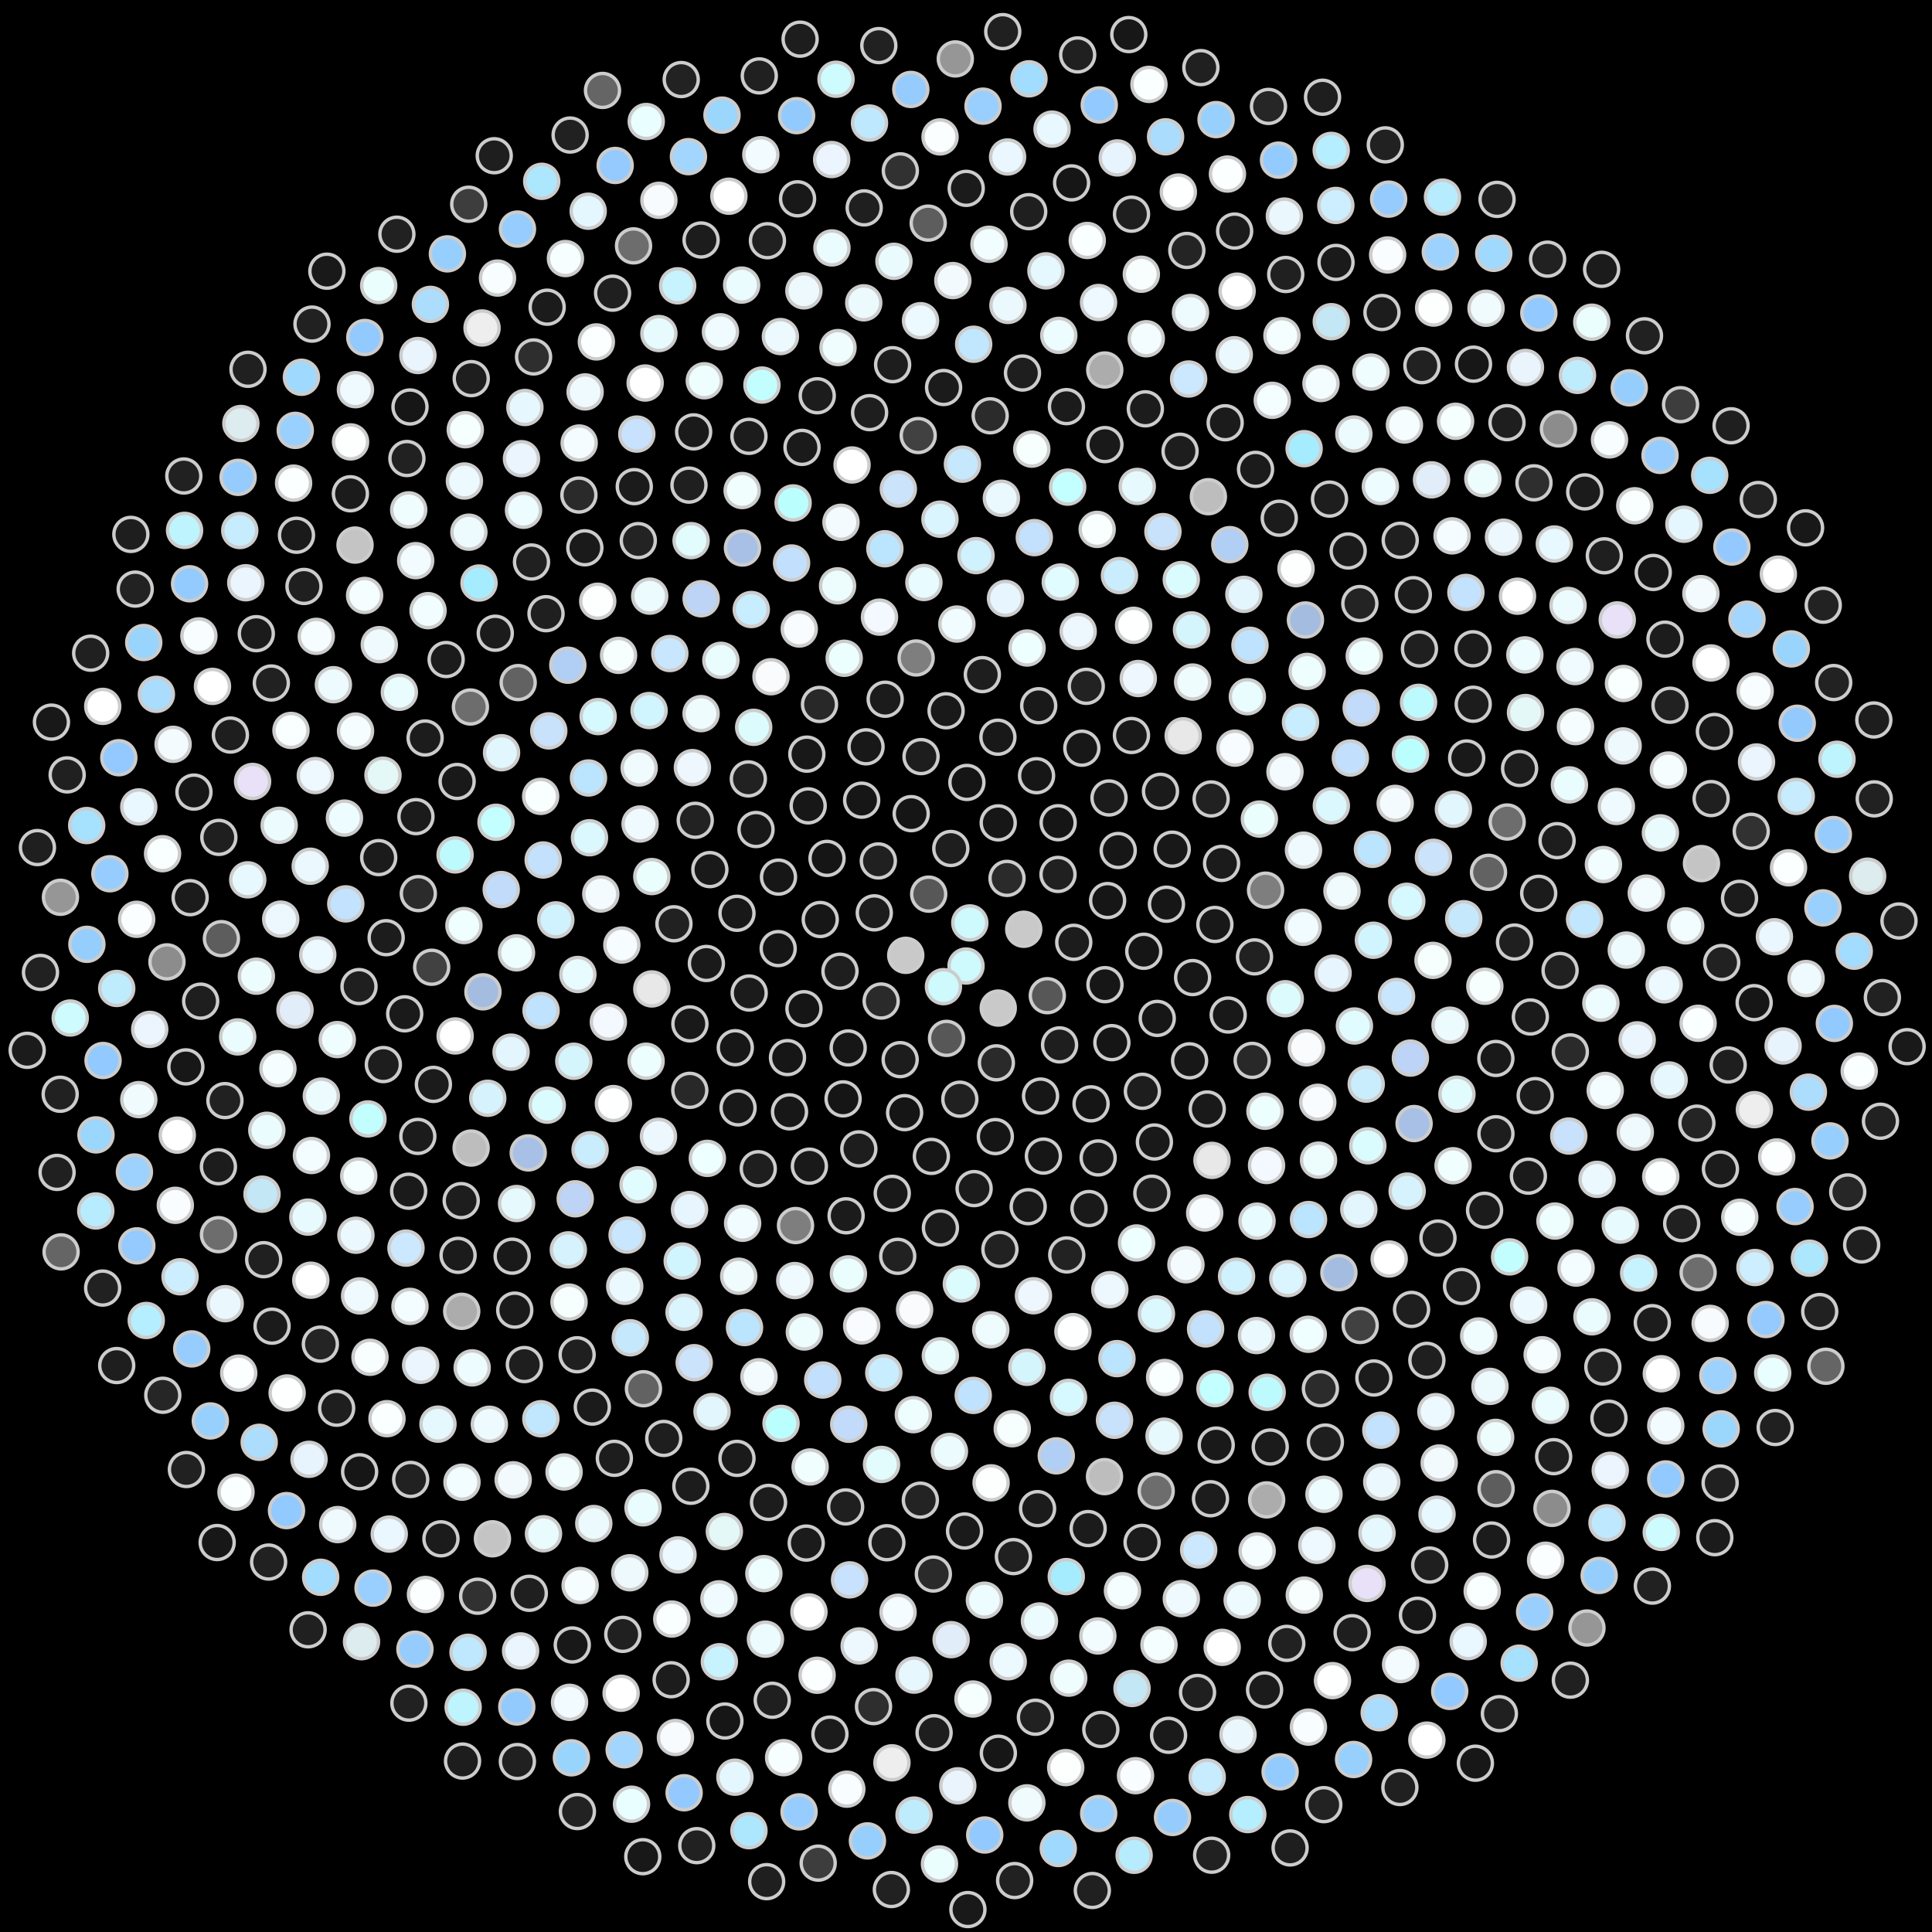 <svg xmlns="http://www.w3.org/2000/svg" width="568.29" height="568.29"><rect width="100%" height="100%" fill="black"/><circle cx="284.15" cy="284.15" r="5" fill="rgb(206,249,253)" stroke="#ccc" stroke-width="1"/><circle cx="277.51" cy="290.22" r="5" fill="rgb(206,249,253)" stroke="#ccc" stroke-width="1"/><circle cx="285.26" cy="271.47" r="5" fill="rgb(206,249,253)" stroke="#ccc" stroke-width="1"/><circle cx="293.63" cy="296.52" r="5" fill="rgb(201,201,201)" stroke="#ccc" stroke-width="1"/><circle cx="266.42" cy="281.01" r="5" fill="rgb(201,201,201)" stroke="#ccc" stroke-width="1"/><circle cx="301.13" cy="273.34" r="5" fill="rgb(201,201,201)" stroke="#ccc" stroke-width="1"/><circle cx="278.42" cy="305.43" r="5" fill="rgb(87,87,87)" stroke="#ccc" stroke-width="1"/><circle cx="273.17" cy="263.01" r="5" fill="rgb(87,87,87)" stroke="#ccc" stroke-width="1"/><circle cx="308.06" cy="292.88" r="5" fill="rgb(87,87,87)" stroke="#ccc" stroke-width="1"/><circle cx="259.19" cy="294.45" r="5" fill="rgb(42,42,42)" stroke="#ccc" stroke-width="1"/><circle cx="296.21" cy="258.37" r="5" fill="rgb(42,42,42)" stroke="#ccc" stroke-width="1"/><circle cx="293.08" cy="312.63" r="5" fill="rgb(42,42,42)" stroke="#ccc" stroke-width="1"/><circle cx="257.17" cy="268.51" r="5" fill="rgb(28,28,28)" stroke="#ccc" stroke-width="1"/><circle cx="315.84" cy="277.18" r="5" fill="rgb(28,28,28)" stroke="#ccc" stroke-width="1"/><circle cx="264.78" cy="311.69" r="5" fill="rgb(28,28,28)" stroke="#ccc" stroke-width="1"/><circle cx="279.67" cy="249.58" r="5" fill="rgb(30,30,30)" stroke="#ccc" stroke-width="1"/><circle cx="311.67" cy="307.35" r="5" fill="rgb(30,30,30)" stroke="#ccc" stroke-width="1"/><circle cx="247.07" cy="285.68" r="5" fill="rgb(30,30,30)" stroke="#ccc" stroke-width="1"/><circle cx="311.21" cy="257.21" r="5" fill="rgb(32,32,32)" stroke="#ccc" stroke-width="1"/><circle cx="282.33" cy="323.33" r="5" fill="rgb(32,32,32)" stroke="#ccc" stroke-width="1"/><circle cx="258.36" cy="253.24" r="5" fill="rgb(32,32,32)" stroke="#ccc" stroke-width="1"/><circle cx="325.02" cy="289.64" r="5" fill="rgb(22,22,22)" stroke="#ccc" stroke-width="1"/><circle cx="249.49" cy="308.25" r="5" fill="rgb(22,22,22)" stroke="#ccc" stroke-width="1"/><circle cx="293.62" cy="242.04" r="5" fill="rgb(22,22,22)" stroke="#ccc" stroke-width="1"/><circle cx="306.07" cy="322.40" r="5" fill="rgb(22,22,22)" stroke="#ccc" stroke-width="1"/><circle cx="241.27" cy="270.47" r="5" fill="rgb(22,22,22)" stroke="#ccc" stroke-width="1"/><circle cx="325.80" cy="264.90" r="5" fill="rgb(22,22,22)" stroke="#ccc" stroke-width="1"/><circle cx="266.09" cy="327.28" r="5" fill="rgb(21,21,21)" stroke="#ccc" stroke-width="1"/><circle cx="268.03" cy="239.33" r="5" fill="rgb(21,21,21)" stroke="#ccc" stroke-width="1"/><circle cx="327.05" cy="306.69" r="5" fill="rgb(21,21,21)" stroke="#ccc" stroke-width="1"/><circle cx="236.48" cy="296.71" r="5" fill="rgb(21,21,21)" stroke="#ccc" stroke-width="1"/><circle cx="311.25" cy="242.00" r="5" fill="rgb(21,21,21)" stroke="#ccc" stroke-width="1"/><circle cx="292.77" cy="334.32" r="5" fill="rgb(21,21,21)" stroke="#ccc" stroke-width="1"/><circle cx="243.27" cy="252.49" r="5" fill="rgb(21,21,21)" stroke="#ccc" stroke-width="1"/><circle cx="336.44" cy="279.81" r="5" fill="rgb(21,21,21)" stroke="#ccc" stroke-width="1"/><circle cx="247.99" cy="323.23" r="5" fill="rgb(21,21,21)" stroke="#ccc" stroke-width="1"/><circle cx="284.41" cy="230.15" r="5" fill="rgb(21,21,21)" stroke="#ccc" stroke-width="1"/><circle cx="320.93" cy="324.69" r="5" fill="rgb(21,21,21)" stroke="#ccc" stroke-width="1"/><circle cx="228.90" cy="279.03" r="5" fill="rgb(21,21,21)" stroke="#ccc" stroke-width="1"/><circle cx="328.92" cy="250.17" r="5" fill="rgb(22,22,22)" stroke="#ccc" stroke-width="1"/><circle cx="273.96" cy="340.15" r="5" fill="rgb(22,22,22)" stroke="#ccc" stroke-width="1"/><circle cx="253.45" cy="235.37" r="5" fill="rgb(22,22,22)" stroke="#ccc" stroke-width="1"/><circle cx="340.40" cy="299.56" r="5" fill="rgb(22,22,22)" stroke="#ccc" stroke-width="1"/><circle cx="231.64" cy="311.09" r="5" fill="rgb(22,22,22)" stroke="#ccc" stroke-width="1"/><circle cx="304.90" cy="228.17" r="5" fill="rgb(22,22,22)" stroke="#ccc" stroke-width="1"/><circle cx="306.91" cy="340.06" r="5" fill="rgb(22,22,22)" stroke="#ccc" stroke-width="1"/><circle cx="228.99" cy="258.00" r="5" fill="rgb(22,22,22)" stroke="#ccc" stroke-width="1"/><circle cx="343.11" cy="265.97" r="5" fill="rgb(22,22,22)" stroke="#ccc" stroke-width="1"/><circle cx="252.62" cy="337.94" r="5" fill="rgb(29,29,29)" stroke="#ccc" stroke-width="1"/><circle cx="270.92" cy="222.55" r="5" fill="rgb(29,29,29)" stroke="#ccc" stroke-width="1"/><circle cx="336.03" cy="321.00" r="5" fill="rgb(29,29,29)" stroke="#ccc" stroke-width="1"/><circle cx="220.37" cy="292.09" r="5" fill="rgb(27,27,27)" stroke="#ccc" stroke-width="1"/><circle cx="326.21" cy="234.72" r="5" fill="rgb(27,27,27)" stroke="#ccc" stroke-width="1"/><circle cx="286.53" cy="349.62" r="5" fill="rgb(27,27,27)" stroke="#ccc" stroke-width="1"/><circle cx="237.72" cy="237.04" r="5" fill="rgb(23,23,23)" stroke="#ccc" stroke-width="1"/><circle cx="350.80" cy="287.55" r="5" fill="rgb(23,23,23)" stroke="#ccc" stroke-width="1"/><circle cx="232.23" cy="327.04" r="5" fill="rgb(23,23,23)" stroke="#ccc" stroke-width="1"/><circle cx="293.53" cy="216.85" r="5" fill="rgb(24,24,24)" stroke="#ccc" stroke-width="1"/><circle cx="323.02" cy="340.60" r="5" fill="rgb(24,24,24)" stroke="#ccc" stroke-width="1"/><circle cx="216.78" cy="268.64" r="5" fill="rgb(24,24,24)" stroke="#ccc" stroke-width="1"/><circle cx="344.80" cy="249.78" r="5" fill="rgb(24,24,24)" stroke="#ccc" stroke-width="1"/><circle cx="262.45" cy="351.01" r="5" fill="rgb(24,24,24)" stroke="#ccc" stroke-width="1"/><circle cx="254.74" cy="219.67" r="5" fill="rgb(24,24,24)" stroke="#ccc" stroke-width="1"/><circle cx="349.91" cy="312.04" r="5" fill="rgb(23,23,23)" stroke="#ccc" stroke-width="1"/><circle cx="216.28" cy="308.18" r="5" fill="rgb(23,23,23)" stroke="#ccc" stroke-width="1"/><circle cx="318.22" cy="220.08" r="5" fill="rgb(23,23,23)" stroke="#ccc" stroke-width="1"/><circle cx="302.44" cy="354.94" r="5" fill="rgb(24,24,24)" stroke="#ccc" stroke-width="1"/><circle cx="222.38" cy="244.00" r="5" fill="rgb(24,24,24)" stroke="#ccc" stroke-width="1"/><circle cx="357.35" cy="271.93" r="5" fill="rgb(24,24,24)" stroke="#ccc" stroke-width="1"/><circle cx="238.08" cy="343.03" r="5" fill="rgb(25,25,25)" stroke="#ccc" stroke-width="1"/><circle cx="278.29" cy="209.07" r="5" fill="rgb(25,25,25)" stroke="#ccc" stroke-width="1"/><circle cx="339.56" cy="335.91" r="5" fill="rgb(25,25,25)" stroke="#ccc" stroke-width="1"/><circle cx="207.78" cy="283.40" r="5" fill="rgb(26,26,26)" stroke="#ccc" stroke-width="1"/><circle cx="341.35" cy="232.76" r="5" fill="rgb(26,26,26)" stroke="#ccc" stroke-width="1"/><circle cx="276.62" cy="361.20" r="5" fill="rgb(26,26,26)" stroke="#ccc" stroke-width="1"/><circle cx="237.33" cy="221.83" r="5" fill="rgb(24,24,24)" stroke="#ccc" stroke-width="1"/><circle cx="361.27" cy="298.56" r="5" fill="rgb(24,24,24)" stroke="#ccc" stroke-width="1"/><circle cx="217.10" cy="325.88" r="5" fill="rgb(24,24,24)" stroke="#ccc" stroke-width="1"/><circle cx="305.53" cy="207.59" r="5" fill="rgb(25,25,25)" stroke="#ccc" stroke-width="1"/><circle cx="320.32" cy="355.49" r="5" fill="rgb(25,25,25)" stroke="#ccc" stroke-width="1"/><circle cx="208.80" cy="255.79" r="5" fill="rgb(25,25,25)" stroke="#ccc" stroke-width="1"/><circle cx="359.32" cy="253.97" r="5" fill="rgb(27,27,27)" stroke="#ccc" stroke-width="1"/><circle cx="248.88" cy="357.62" r="5" fill="rgb(27,27,27)" stroke="#ccc" stroke-width="1"/><circle cx="260.37" cy="205.67" r="5" fill="rgb(27,27,27)" stroke="#ccc" stroke-width="1"/><circle cx="355.11" cy="326.20" r="5" fill="rgb(25,25,25)" stroke="#ccc" stroke-width="1"/><circle cx="202.93" cy="301.17" r="5" fill="rgb(25,25,25)" stroke="#ccc" stroke-width="1"/><circle cx="332.81" cy="216.34" r="5" fill="rgb(25,25,25)" stroke="#ccc" stroke-width="1"/><circle cx="294.12" cy="367.50" r="5" fill="rgb(33,33,33)" stroke="#ccc" stroke-width="1"/><circle cx="220.12" cy="229.11" r="5" fill="rgb(33,33,33)" stroke="#ccc" stroke-width="1"/><circle cx="369.01" cy="281.46" r="5" fill="rgb(33,33,33)" stroke="#ccc" stroke-width="1"/><circle cx="223.04" cy="343.78" r="5" fill="rgb(30,30,30)" stroke="#ccc" stroke-width="1"/><circle cx="288.95" cy="198.43" r="5" fill="rgb(30,30,30)" stroke="#ccc" stroke-width="1"/><circle cx="338.81" cy="350.96" r="5" fill="rgb(30,30,30)" stroke="#ccc" stroke-width="1"/><circle cx="198.24" cy="271.73" r="5" fill="rgb(33,33,33)" stroke="#ccc" stroke-width="1"/><circle cx="356.25" cy="235.01" r="5" fill="rgb(33,33,33)" stroke="#ccc" stroke-width="1"/><circle cx="264.06" cy="369.54" r="5" fill="rgb(33,33,33)" stroke="#ccc" stroke-width="1"/><circle cx="241.05" cy="207.21" r="5" fill="rgb(40,40,40)" stroke="#ccc" stroke-width="1"/><circle cx="368.32" cy="311.91" r="5" fill="rgb(40,40,40)" stroke="#ccc" stroke-width="1"/><circle cx="202.90" cy="320.72" r="5" fill="rgb(40,40,40)" stroke="#ccc" stroke-width="1"/><circle cx="319.52" cy="201.88" r="5" fill="rgb(34,34,34)" stroke="#ccc" stroke-width="1"/><circle cx="313.78" cy="369.13" r="5" fill="rgb(34,34,34)" stroke="#ccc" stroke-width="1"/><circle cx="204.50" cy="241.29" r="5" fill="rgb(34,34,34)" stroke="#ccc" stroke-width="1"/><circle cx="372.26" cy="261.84" r="5" fill="rgb(126,126,126)" stroke="#ccc" stroke-width="1"/><circle cx="234.00" cy="360.49" r="5" fill="rgb(126,126,126)" stroke="#ccc" stroke-width="1"/><circle cx="269.48" cy="193.54" r="5" fill="rgb(126,126,126)" stroke="#ccc" stroke-width="1"/><circle cx="356.50" cy="341.32" r="5" fill="rgb(232,232,232)" stroke="#ccc" stroke-width="1"/><circle cx="191.73" cy="290.89" r="5" fill="rgb(232,232,232)" stroke="#ccc" stroke-width="1"/><circle cx="348.03" cy="216.43" r="5" fill="rgb(232,232,232)" stroke="#ccc" stroke-width="1"/><circle cx="282.78" cy="377.67" r="5" fill="rgb(220,251,253)" stroke="#ccc" stroke-width="1"/><circle cx="221.69" cy="213.94" r="5" fill="rgb(220,251,253)" stroke="#ccc" stroke-width="1"/><circle cx="378.05" cy="293.77" r="5" fill="rgb(220,251,253)" stroke="#ccc" stroke-width="1"/><circle cx="208.06" cy="340.73" r="5" fill="rgb(237,255,254)" stroke="#ccc" stroke-width="1"/><circle cx="302.11" cy="190.61" r="5" fill="rgb(237,255,254)" stroke="#ccc" stroke-width="1"/><circle cx="334.31" cy="365.61" r="5" fill="rgb(237,255,254)" stroke="#ccc" stroke-width="1"/><circle cx="191.72" cy="257.84" r="5" fill="rgb(235,254,254)" stroke="#ccc" stroke-width="1"/><circle cx="370.44" cy="240.92" r="5" fill="rgb(235,254,254)" stroke="#ccc" stroke-width="1"/><circle cx="249.56" cy="374.70" r="5" fill="rgb(235,254,254)" stroke="#ccc" stroke-width="1"/><circle cx="248.32" cy="193.63" r="5" fill="rgb(236,254,254)" stroke="#ccc" stroke-width="1"/><circle cx="372.08" cy="326.87" r="5" fill="rgb(236,254,254)" stroke="#ccc" stroke-width="1"/><circle cx="190.05" cy="312.15" r="5" fill="rgb(236,254,254)" stroke="#ccc" stroke-width="1"/><circle cx="334.82" cy="199.58" r="5" fill="rgb(238,247,253)" stroke="#ccc" stroke-width="1"/><circle cx="303.99" cy="381.14" r="5" fill="rgb(238,247,253)" stroke="#ccc" stroke-width="1"/><circle cx="203.67" cy="225.79" r="5" fill="rgb(238,247,253)" stroke="#ccc" stroke-width="1"/><circle cx="383.31" cy="272.77" r="5" fill="rgb(240,252,255)" stroke="#ccc" stroke-width="1"/><circle cx="218.44" cy="359.82" r="5" fill="rgb(240,252,255)" stroke="#ccc" stroke-width="1"/><circle cx="281.46" cy="183.56" r="5" fill="rgb(240,252,255)" stroke="#ccc" stroke-width="1"/><circle cx="354.35" cy="356.79" r="5" fill="rgb(246,252,255)" stroke="#ccc" stroke-width="1"/><circle cx="182.91" cy="277.98" r="5" fill="rgb(246,252,255)" stroke="#ccc" stroke-width="1"/><circle cx="363.27" cy="220.06" r="5" fill="rgb(246,252,255)" stroke="#ccc" stroke-width="1"/><circle cx="269.03" cy="385.24" r="5" fill="rgb(250,251,253)" stroke="#ccc" stroke-width="1"/><circle cx="226.78" cy="199.06" r="5" fill="rgb(250,251,253)" stroke="#ccc" stroke-width="1"/><circle cx="384.30" cy="308.22" r="5" fill="rgb(250,251,253)" stroke="#ccc" stroke-width="1"/><circle cx="193.69" cy="334.24" r="5" fill="rgb(237,248,254)" stroke="#ccc" stroke-width="1"/><circle cx="317.14" cy="185.73" r="5" fill="rgb(237,248,254)" stroke="#ccc" stroke-width="1"/><circle cx="326.45" cy="379.35" r="5" fill="rgb(237,248,254)" stroke="#ccc" stroke-width="1"/><circle cx="188.28" cy="242.37" r="5" fill="rgb(239,250,254)" stroke="#ccc" stroke-width="1"/><circle cx="383.42" cy="250.07" r="5" fill="rgb(239,250,254)" stroke="#ccc" stroke-width="1"/><circle cx="233.78" cy="376.67" r="5" fill="rgb(239,250,254)" stroke="#ccc" stroke-width="1"/><circle cx="258.70" cy="181.53" r="5" fill="rgb(243,249,254)" stroke="#ccc" stroke-width="1"/><circle cx="372.55" cy="342.83" r="5" fill="rgb(243,249,254)" stroke="#ccc" stroke-width="1"/><circle cx="178.94" cy="300.64" r="5" fill="rgb(243,249,254)" stroke="#ccc" stroke-width="1"/><circle cx="350.81" cy="200.62" r="5" fill="rgb(239,252,254)" stroke="#ccc" stroke-width="1"/><circle cx="291.43" cy="391.14" r="5" fill="rgb(239,252,254)" stroke="#ccc" stroke-width="1"/><circle cx="206.22" cy="209.91" r="5" fill="rgb(239,252,254)" stroke="#ccc" stroke-width="1"/><circle cx="392.12" cy="286.25" r="5" fill="rgb(231,245,254)" stroke="#ccc" stroke-width="1"/><circle cx="202.82" cy="355.78" r="5" fill="rgb(231,245,254)" stroke="#ccc" stroke-width="1"/><circle cx="295.76" cy="176.02" r="5" fill="rgb(231,245,254)" stroke="#ccc" stroke-width="1"/><circle cx="348.84" cy="372.02" r="5" fill="rgb(243,251,254)" stroke="#ccc" stroke-width="1"/><circle cx="176.72" cy="262.97" r="5" fill="rgb(243,251,254)" stroke="#ccc" stroke-width="1"/><circle cx="377.97" cy="227.00" r="5" fill="rgb(243,251,254)" stroke="#ccc" stroke-width="1"/><circle cx="253.46" cy="390.01" r="5" fill="rgb(248,252,254)" stroke="#ccc" stroke-width="1"/><circle cx="235.10" cy="185.02" r="5" fill="rgb(248,252,254)" stroke="#ccc" stroke-width="1"/><circle cx="387.61" cy="324.23" r="5" fill="rgb(248,252,254)" stroke="#ccc" stroke-width="1"/><circle cx="180.43" cy="324.61" r="5" fill="rgb(254,255,255)" stroke="#ccc" stroke-width="1"/><circle cx="333.45" cy="183.93" r="5" fill="rgb(254,255,255)" stroke="#ccc" stroke-width="1"/><circle cx="315.59" cy="391.69" r="5" fill="rgb(254,255,255)" stroke="#ccc" stroke-width="1"/><circle cx="188.01" cy="225.89" r="5" fill="rgb(240,251,254)" stroke="#ccc" stroke-width="1"/><circle cx="394.74" cy="262.08" r="5" fill="rgb(240,251,254)" stroke="#ccc" stroke-width="1"/><circle cx="217.29" cy="375.40" r="5" fill="rgb(240,251,254)" stroke="#ccc" stroke-width="1"/><circle cx="271.76" cy="171.34" r="5" fill="rgb(232,251,254)" stroke="#ccc" stroke-width="1"/><circle cx="369.75" cy="359.19" r="5" fill="rgb(232,251,254)" stroke="#ccc" stroke-width="1"/><circle cx="169.98" cy="286.64" r="5" fill="rgb(232,251,254)" stroke="#ccc" stroke-width="1"/><circle cx="366.90" cy="204.94" r="5" fill="rgb(233,253,254)" stroke="#ccc" stroke-width="1"/><circle cx="276.60" cy="398.80" r="5" fill="rgb(233,253,254)" stroke="#ccc" stroke-width="1"/><circle cx="212.04" cy="194.23" r="5" fill="rgb(233,253,254)" stroke="#ccc" stroke-width="1"/><circle cx="398.40" cy="301.79" r="5" fill="rgb(225,252,254)" stroke="#ccc" stroke-width="1"/><circle cx="187.69" cy="348.50" r="5" fill="rgb(225,252,254)" stroke="#ccc" stroke-width="1"/><circle cx="311.88" cy="171.20" r="5" fill="rgb(225,252,254)" stroke="#ccc" stroke-width="1"/><circle cx="340.16" cy="386.47" r="5" fill="rgb(218,248,253)" stroke="#ccc" stroke-width="1"/><circle cx="173.40" cy="246.42" r="5" fill="rgb(218,248,253)" stroke="#ccc" stroke-width="1"/><circle cx="391.61" cy="237.02" r="5" fill="rgb(218,248,253)" stroke="#ccc" stroke-width="1"/><circle cx="236.60" cy="391.80" r="5" fill="rgb(237,253,253)" stroke="#ccc" stroke-width="1"/><circle cx="246.37" cy="172.32" r="5" fill="rgb(237,253,253)" stroke="#ccc" stroke-width="1"/><circle cx="387.84" cy="341.25" r="5" fill="rgb(237,253,253)" stroke="#ccc" stroke-width="1"/><circle cx="168.78" cy="312.16" r="5" fill="rgb(213,245,253)" stroke="#ccc" stroke-width="1"/><circle cx="350.48" cy="185.28" r="5" fill="rgb(213,245,253)" stroke="#ccc" stroke-width="1"/><circle cx="302.07" cy="402.19" r="5" fill="rgb(213,245,253)" stroke="#ccc" stroke-width="1"/><circle cx="190.93" cy="209.00" r="5" fill="rgb(209,245,254)" stroke="#ccc" stroke-width="1"/><circle cx="403.98" cy="276.57" r="5" fill="rgb(209,245,254)" stroke="#ccc" stroke-width="1"/><circle cx="200.67" cy="370.92" r="5" fill="rgb(209,245,254)" stroke="#ccc" stroke-width="1"/><circle cx="287.09" cy="163.43" r="5" fill="rgb(207,242,254)" stroke="#ccc" stroke-width="1"/><circle cx="363.73" cy="375.40" r="5" fill="rgb(207,242,254)" stroke="#ccc" stroke-width="1"/><circle cx="163.49" cy="270.58" r="5" fill="rgb(207,242,254)" stroke="#ccc" stroke-width="1"/><circle cx="382.54" cy="212.45" r="5" fill="rgb(199,237,254)" stroke="#ccc" stroke-width="1"/><circle cx="259.96" cy="403.81" r="5" fill="rgb(199,237,254)" stroke="#ccc" stroke-width="1"/><circle cx="220.98" cy="179.29" r="5" fill="rgb(199,237,254)" stroke="#ccc" stroke-width="1"/><circle cx="401.87" cy="318.89" r="5" fill="rgb(202,237,254)" stroke="#ccc" stroke-width="1"/><circle cx="173.57" cy="338.19" r="5" fill="rgb(202,237,254)" stroke="#ccc" stroke-width="1"/><circle cx="329.29" cy="169.30" r="5" fill="rgb(202,237,254)" stroke="#ccc" stroke-width="1"/><circle cx="328.55" cy="399.63" r="5" fill="rgb(187,228,254)" stroke="#ccc" stroke-width="1"/><circle cx="173.10" cy="228.84" r="5" fill="rgb(187,228,254)" stroke="#ccc" stroke-width="1"/><circle cx="403.70" cy="249.83" r="5" fill="rgb(187,228,254)" stroke="#ccc" stroke-width="1"/><circle cx="219.00" cy="390.49" r="5" fill="rgb(187,229,254)" stroke="#ccc" stroke-width="1"/><circle cx="260.28" cy="161.41" r="5" fill="rgb(187,229,254)" stroke="#ccc" stroke-width="1"/><circle cx="384.90" cy="358.72" r="5" fill="rgb(187,229,254)" stroke="#ccc" stroke-width="1"/><circle cx="159.15" cy="297.25" r="5" fill="rgb(191,227,254)" stroke="#ccc" stroke-width="1"/><circle cx="367.67" cy="189.81" r="5" fill="rgb(191,227,254)" stroke="#ccc" stroke-width="1"/><circle cx="286.28" cy="410.45" r="5" fill="rgb(191,227,254)" stroke="#ccc" stroke-width="1"/><circle cx="197.03" cy="192.23" r="5" fill="rgb(200,231,254)" stroke="#ccc" stroke-width="1"/><circle cx="410.79" cy="293.10" r="5" fill="rgb(200,231,254)" stroke="#ccc" stroke-width="1"/><circle cx="184.46" cy="363.29" r="5" fill="rgb(200,231,254)" stroke="#ccc" stroke-width="1"/><circle cx="304.24" cy="158.14" r="5" fill="rgb(195,224,253)" stroke="#ccc" stroke-width="1"/><circle cx="354.62" cy="390.89" r="5" fill="rgb(195,224,253)" stroke="#ccc" stroke-width="1"/><circle cx="159.77" cy="252.96" r="5" fill="rgb(195,224,253)" stroke="#ccc" stroke-width="1"/><circle cx="397.20" cy="222.97" r="5" fill="rgb(194,223,253)" stroke="#ccc" stroke-width="1"/><circle cx="242.00" cy="405.92" r="5" fill="rgb(194,223,253)" stroke="#ccc" stroke-width="1"/><circle cx="232.84" cy="165.60" r="5" fill="rgb(194,223,253)" stroke="#ccc" stroke-width="1"/><circle cx="402.34" cy="337.03" r="5" fill="rgb(219,252,254)" stroke="#ccc" stroke-width="1"/><circle cx="160.97" cy="325.08" r="5" fill="rgb(219,252,254)" stroke="#ccc" stroke-width="1"/><circle cx="347.47" cy="170.48" r="5" fill="rgb(219,252,254)" stroke="#ccc" stroke-width="1"/><circle cx="314.30" cy="411.03" r="5" fill="rgb(213,249,254)" stroke="#ccc" stroke-width="1"/><circle cx="175.94" cy="210.78" r="5" fill="rgb(213,249,254)" stroke="#ccc" stroke-width="1"/><circle cx="413.80" cy="265.11" r="5" fill="rgb(213,249,254)" stroke="#ccc" stroke-width="1"/><circle cx="201.21" cy="386.00" r="5" fill="rgb(219,245,254)" stroke="#ccc" stroke-width="1"/><circle cx="276.48" cy="152.71" r="5" fill="rgb(219,245,254)" stroke="#ccc" stroke-width="1"/><circle cx="378.80" cy="376.10" r="5" fill="rgb(219,245,254)" stroke="#ccc" stroke-width="1"/><circle cx="151.93" cy="280.27" r="5" fill="rgb(238,253,254)" stroke="#ccc" stroke-width="1"/><circle cx="384.48" cy="197.49" r="5" fill="rgb(238,253,254)" stroke="#ccc" stroke-width="1"/><circle cx="268.66" cy="416.12" r="5" fill="rgb(238,253,254)" stroke="#ccc" stroke-width="1"/><circle cx="206.24" cy="176.12" r="5" fill="rgb(189,212,247)" stroke="#ccc" stroke-width="1"/><circle cx="414.86" cy="311.23" r="5" fill="rgb(189,212,247)" stroke="#ccc" stroke-width="1"/><circle cx="169.20" cy="352.62" r="5" fill="rgb(189,212,247)" stroke="#ccc" stroke-width="1"/><circle cx="322.73" cy="155.72" r="5" fill="rgb(249,254,254)" stroke="#ccc" stroke-width="1"/><circle cx="342.57" cy="405.18" r="5" fill="rgb(249,254,254)" stroke="#ccc" stroke-width="1"/><circle cx="159.03" cy="234.25" r="5" fill="rgb(249,254,254)" stroke="#ccc" stroke-width="1"/><circle cx="410.39" cy="236.31" r="5" fill="rgb(244,251,254)" stroke="#ccc" stroke-width="1"/><circle cx="223.24" cy="404.96" r="5" fill="rgb(244,251,254)" stroke="#ccc" stroke-width="1"/><circle cx="247.37" cy="153.63" r="5" fill="rgb(244,251,254)" stroke="#ccc" stroke-width="1"/><circle cx="399.68" cy="355.70" r="5" fill="rgb(227,245,253)" stroke="#ccc" stroke-width="1"/><circle cx="150.33" cy="309.48" r="5" fill="rgb(227,245,253)" stroke="#ccc" stroke-width="1"/><circle cx="365.88" cy="174.83" r="5" fill="rgb(227,245,253)" stroke="#ccc" stroke-width="1"/><circle cx="297.75" cy="420.26" r="5" fill="rgb(246,254,254)" stroke="#ccc" stroke-width="1"/><circle cx="181.95" cy="192.77" r="5" fill="rgb(246,254,254)" stroke="#ccc" stroke-width="1"/><circle cx="421.51" cy="282.49" r="5" fill="rgb(246,254,254)" stroke="#ccc" stroke-width="1"/><circle cx="183.76" cy="378.36" r="5" fill="rgb(234,249,253)" stroke="#ccc" stroke-width="1"/><circle cx="294.55" cy="146.57" r="5" fill="rgb(234,249,253)" stroke="#ccc" stroke-width="1"/><circle cx="369.59" cy="392.85" r="5" fill="rgb(234,249,253)" stroke="#ccc" stroke-width="1"/><circle cx="147.43" cy="261.66" r="5" fill="rgb(195,219,250)" stroke="#ccc" stroke-width="1"/><circle cx="400.39" cy="208.22" r="5" fill="rgb(195,219,250)" stroke="#ccc" stroke-width="1"/><circle cx="249.65" cy="418.94" r="5" fill="rgb(195,219,250)" stroke="#ccc" stroke-width="1"/><circle cx="218.39" cy="161.19" r="5" fill="rgb(168,192,229)" stroke="#ccc" stroke-width="1"/><circle cx="415.95" cy="330.49" r="5" fill="rgb(168,192,229)" stroke="#ccc" stroke-width="1"/><circle cx="155.38" cy="339.12" r="5" fill="rgb(168,192,229)" stroke="#ccc" stroke-width="1"/><circle cx="342.07" cy="156.37" r="5" fill="rgb(201,226,251)" stroke="#ccc" stroke-width="1"/><circle cx="327.83" cy="417.77" r="5" fill="rgb(201,226,251)" stroke="#ccc" stroke-width="1"/><circle cx="161.42" cy="214.99" r="5" fill="rgb(201,226,251)" stroke="#ccc" stroke-width="1"/><circle cx="421.64" cy="252.18" r="5" fill="rgb(203,227,251)" stroke="#ccc" stroke-width="1"/><circle cx="204.20" cy="400.83" r="5" fill="rgb(203,227,251)" stroke="#ccc" stroke-width="1"/><circle cx="264.24" cy="143.82" r="5" fill="rgb(203,227,251)" stroke="#ccc" stroke-width="1"/><circle cx="393.83" cy="374.35" r="5" fill="rgb(164,188,223)" stroke="#ccc" stroke-width="1"/><circle cx="142.05" cy="291.74" r="5" fill="rgb(164,188,223)" stroke="#ccc" stroke-width="1"/><circle cx="383.99" cy="182.36" r="5" fill="rgb(164,188,223)" stroke="#ccc" stroke-width="1"/><circle cx="279.27" cy="426.93" r="5" fill="rgb(236,251,254)" stroke="#ccc" stroke-width="1"/><circle cx="191.11" cy="175.35" r="5" fill="rgb(236,251,254)" stroke="#ccc" stroke-width="1"/><circle cx="426.52" cy="301.56" r="5" fill="rgb(236,251,254)" stroke="#ccc" stroke-width="1"/><circle cx="167.17" cy="367.64" r="5" fill="rgb(214,243,253)" stroke="#ccc" stroke-width="1"/><circle cx="314.05" cy="143.29" r="5" fill="rgb(195,255,254)" stroke="#ccc" stroke-width="1"/><circle cx="357.38" cy="408.46" r="5" fill="rgb(195,255,254)" stroke="#ccc" stroke-width="1"/><circle cx="145.90" cy="241.87" r="5" fill="rgb(195,255,254)" stroke="#ccc" stroke-width="1"/><circle cx="414.89" cy="221.81" r="5" fill="rgb(187,254,254)" stroke="#ccc" stroke-width="1"/><circle cx="229.74" cy="418.68" r="5" fill="rgb(187,254,254)" stroke="#ccc" stroke-width="1"/><circle cx="233.29" cy="147.93" r="5" fill="rgb(187,254,254)" stroke="#ccc" stroke-width="1"/><circle cx="413.91" cy="350.36" r="5" fill="rgb(214,243,253)" stroke="#ccc" stroke-width="1"/><circle cx="143.47" cy="323.05" r="5" fill="rgb(214,243,253)" stroke="#ccc" stroke-width="1"/><circle cx="361.74" cy="160.20" r="5" fill="rgb(177,206,244)" stroke="#ccc" stroke-width="1"/><circle cx="310.70" cy="428.23" r="5" fill="rgb(177,206,244)" stroke="#ccc" stroke-width="1"/><circle cx="167.02" cy="195.67" r="5" fill="rgb(177,206,244)" stroke="#ccc" stroke-width="1"/><circle cx="430.55" cy="270.24" r="5" fill="rgb(197,232,253)" stroke="#ccc" stroke-width="1"/><circle cx="185.40" cy="393.50" r="5" fill="rgb(197,232,253)" stroke="#ccc" stroke-width="1"/><circle cx="283.09" cy="136.54" r="5" fill="rgb(197,232,253)" stroke="#ccc" stroke-width="1"/><circle cx="384.82" cy="392.47" r="5" fill="rgb(239,254,254)" stroke="#ccc" stroke-width="1"/><circle cx="136.46" cy="272.25" r="5" fill="rgb(239,254,254)" stroke="#ccc" stroke-width="1"/><circle cx="401.29" cy="192.99" r="5" fill="rgb(239,254,254)" stroke="#ccc" stroke-width="1"/><circle cx="259.30" cy="430.76" r="5" fill="rgb(226,252,254)" stroke="#ccc" stroke-width="1"/><circle cx="203.28" cy="159.02" r="5" fill="rgb(226,252,254)" stroke="#ccc" stroke-width="1"/><circle cx="428.55" cy="321.85" r="5" fill="rgb(226,252,254)" stroke="#ccc" stroke-width="1"/><circle cx="151.95" cy="354.01" r="5" fill="rgb(230,250,253)" stroke="#ccc" stroke-width="1"/><circle cx="334.52" cy="143.08" r="5" fill="rgb(230,250,253)" stroke="#ccc" stroke-width="1"/><circle cx="342.40" cy="422.44" r="5" fill="rgb(230,250,253)" stroke="#ccc" stroke-width="1"/><circle cx="147.53" cy="221.41" r="5" fill="rgb(225,247,253)" stroke="#ccc" stroke-width="1"/><circle cx="427.51" cy="238.04" r="5" fill="rgb(225,247,253)" stroke="#ccc" stroke-width="1"/><circle cx="209.44" cy="415.22" r="5" fill="rgb(225,247,253)" stroke="#ccc" stroke-width="1"/><circle cx="250.63" cy="136.77" r="5" fill="rgb(255,255,255)" stroke="#ccc" stroke-width="1"/><circle cx="408.62" cy="370.33" r="5" fill="rgb(255,255,255)" stroke="#ccc" stroke-width="1"/><circle cx="133.88" cy="304.72" r="5" fill="rgb(255,255,255)" stroke="#ccc" stroke-width="1"/><circle cx="381.22" cy="167.27" r="5" fill="rgb(253,255,255)" stroke="#ccc" stroke-width="1"/><circle cx="291.53" cy="436.17" r="5" fill="rgb(253,255,255)" stroke="#ccc" stroke-width="1"/><circle cx="175.82" cy="176.85" r="5" fill="rgb(253,255,255)" stroke="#ccc" stroke-width="1"/><circle cx="436.76" cy="290.10" r="5" fill="rgb(247,255,254)" stroke="#ccc" stroke-width="1"/><circle cx="167.38" cy="383.01" r="5" fill="rgb(247,255,254)" stroke="#ccc" stroke-width="1"/><circle cx="303.49" cy="132.11" r="5" fill="rgb(247,255,254)" stroke="#ccc" stroke-width="1"/><circle cx="372.73" cy="409.54" r="5" fill="rgb(189,250,254)" stroke="#ccc" stroke-width="1"/><circle cx="133.86" cy="251.47" r="5" fill="rgb(189,250,254)" stroke="#ccc" stroke-width="1"/><circle cx="417.26" cy="206.59" r="5" fill="rgb(189,250,254)" stroke="#ccc" stroke-width="1"/><circle cx="238.30" cy="431.50" r="5" fill="rgb(240,254,253)" stroke="#ccc" stroke-width="1"/><circle cx="218.30" cy="144.29" r="5" fill="rgb(240,254,253)" stroke="#ccc" stroke-width="1"/><circle cx="427.41" cy="342.90" r="5" fill="rgb(240,254,253)" stroke="#ccc" stroke-width="1"/><circle cx="138.58" cy="337.69" r="5" fill="rgb(189,189,189)" stroke="#ccc" stroke-width="1"/><circle cx="355.44" cy="146.10" r="5" fill="rgb(189,189,189)" stroke="#ccc" stroke-width="1"/><circle cx="324.89" cy="434.34" r="5" fill="rgb(189,189,189)" stroke="#ccc" stroke-width="1"/><circle cx="152.42" cy="200.78" r="5" fill="rgb(98,98,98)" stroke="#ccc" stroke-width="1"/><circle cx="437.84" cy="256.59" r="5" fill="rgb(98,98,98)" stroke="#ccc" stroke-width="1"/><circle cx="189.27" cy="408.49" r="5" fill="rgb(98,98,98)" stroke="#ccc" stroke-width="1"/><circle cx="270.09" cy="128.11" r="5" fill="rgb(65,65,65)" stroke="#ccc" stroke-width="1"/><circle cx="400.10" cy="389.88" r="5" fill="rgb(65,65,65)" stroke="#ccc" stroke-width="1"/><circle cx="126.97" cy="284.51" r="5" fill="rgb(65,65,65)" stroke="#ccc" stroke-width="1"/><circle cx="399.99" cy="177.53" r="5" fill="rgb(35,35,35)" stroke="#ccc" stroke-width="1"/><circle cx="270.72" cy="441.27" r="5" fill="rgb(35,35,35)" stroke="#ccc" stroke-width="1"/><circle cx="187.75" cy="159.02" r="5" fill="rgb(35,35,35)" stroke="#ccc" stroke-width="1"/><circle cx="440.00" cy="311.34" r="5" fill="rgb(25,25,25)" stroke="#ccc" stroke-width="1"/><circle cx="150.64" cy="369.50" r="5" fill="rgb(25,25,25)" stroke="#ccc" stroke-width="1"/><circle cx="325.00" cy="130.78" r="5" fill="rgb(25,25,25)" stroke="#ccc" stroke-width="1"/><circle cx="357.74" cy="425.06" r="5" fill="rgb(25,25,25)" stroke="#ccc" stroke-width="1"/><circle cx="134.46" cy="229.87" r="5" fill="rgb(25,25,25)" stroke="#ccc" stroke-width="1"/><circle cx="431.42" cy="222.95" r="5" fill="rgb(25,25,25)" stroke="#ccc" stroke-width="1"/><circle cx="216.78" cy="428.98" r="5" fill="rgb(26,26,26)" stroke="#ccc" stroke-width="1"/><circle cx="235.91" cy="131.60" r="5" fill="rgb(26,26,26)" stroke="#ccc" stroke-width="1"/><circle cx="422.97" cy="364.17" r="5" fill="rgb(26,26,26)" stroke="#ccc" stroke-width="1"/><circle cx="127.48" cy="318.97" r="5" fill="rgb(27,27,27)" stroke="#ccc" stroke-width="1"/><circle cx="376.29" cy="152.43" r="5" fill="rgb(27,27,27)" stroke="#ccc" stroke-width="1"/><circle cx="305.20" cy="443.76" r="5" fill="rgb(27,27,27)" stroke="#ccc" stroke-width="1"/><circle cx="160.61" cy="180.51" r="5" fill="rgb(31,31,31)" stroke="#ccc" stroke-width="1"/><circle cx="445.49" cy="277.10" r="5" fill="rgb(31,31,31)" stroke="#ccc" stroke-width="1"/><circle cx="169.76" cy="398.50" r="5" fill="rgb(31,31,31)" stroke="#ccc" stroke-width="1"/><circle cx="291.26" cy="122.30" r="5" fill="rgb(43,43,43)" stroke="#ccc" stroke-width="1"/><circle cx="388.39" cy="408.48" r="5" fill="rgb(43,43,43)" stroke="#ccc" stroke-width="1"/><circle cx="123.05" cy="262.85" r="5" fill="rgb(43,43,43)" stroke="#ccc" stroke-width="1"/><circle cx="417.52" cy="190.89" r="5" fill="rgb(31,31,31)" stroke="#ccc" stroke-width="1"/><circle cx="248.74" cy="443.25" r="5" fill="rgb(31,31,31)" stroke="#ccc" stroke-width="1"/><circle cx="202.66" cy="142.69" r="5" fill="rgb(31,31,31)" stroke="#ccc" stroke-width="1"/><circle cx="440.02" cy="333.48" r="5" fill="rgb(29,29,29)" stroke="#ccc" stroke-width="1"/><circle cx="135.66" cy="353.16" r="5" fill="rgb(29,29,29)" stroke="#ccc" stroke-width="1"/><circle cx="347.11" cy="132.73" r="5" fill="rgb(29,29,29)" stroke="#ccc" stroke-width="1"/><circle cx="340.09" cy="438.56" r="5" fill="rgb(109,109,109)" stroke="#ccc" stroke-width="1"/><circle cx="138.37" cy="207.96" r="5" fill="rgb(109,109,109)" stroke="#ccc" stroke-width="1"/><circle cx="443.33" cy="241.79" r="5" fill="rgb(109,109,109)" stroke="#ccc" stroke-width="1"/><circle cx="195.24" cy="423.11" r="5" fill="rgb(30,30,30)" stroke="#ccc" stroke-width="1"/><circle cx="255.79" cy="121.38" r="5" fill="rgb(30,30,30)" stroke="#ccc" stroke-width="1"/><circle cx="415.20" cy="385.16" r="5" fill="rgb(30,30,30)" stroke="#ccc" stroke-width="1"/><circle cx="119.04" cy="298.21" r="5" fill="rgb(26,26,26)" stroke="#ccc" stroke-width="1"/><circle cx="396.56" cy="162.07" r="5" fill="rgb(26,26,26)" stroke="#ccc" stroke-width="1"/><circle cx="283.72" cy="450.34" r="5" fill="rgb(26,26,26)" stroke="#ccc" stroke-width="1"/><circle cx="172.03" cy="161.13" r="5" fill="rgb(26,26,26)" stroke="#ccc" stroke-width="1"/><circle cx="450.15" cy="299.14" r="5" fill="rgb(26,26,26)" stroke="#ccc" stroke-width="1"/><circle cx="151.41" cy="385.37" r="5" fill="rgb(26,26,26)" stroke="#ccc" stroke-width="1"/><circle cx="313.69" cy="119.61" r="5" fill="rgb(27,27,27)" stroke="#ccc" stroke-width="1"/><circle cx="373.63" cy="425.63" r="5" fill="rgb(27,27,27)" stroke="#ccc" stroke-width="1"/><circle cx="122.35" cy="240.21" r="5" fill="rgb(27,27,27)" stroke="#ccc" stroke-width="1"/><circle cx="433.34" cy="207.15" r="5" fill="rgb(28,28,28)" stroke="#ccc" stroke-width="1"/><circle cx="226.06" cy="441.93" r="5" fill="rgb(28,28,28)" stroke="#ccc" stroke-width="1"/><circle cx="220.30" cy="128.34" r="5" fill="rgb(28,28,28)" stroke="#ccc" stroke-width="1"/><circle cx="436.68" cy="356.00" r="5" fill="rgb(27,27,27)" stroke="#ccc" stroke-width="1"/><circle cx="122.90" cy="334.27" r="5" fill="rgb(27,27,27)" stroke="#ccc" stroke-width="1"/><circle cx="369.31" cy="138.06" r="5" fill="rgb(27,27,27)" stroke="#ccc" stroke-width="1"/><circle cx="320.08" cy="449.62" r="5" fill="rgb(27,27,27)" stroke="#ccc" stroke-width="1"/><circle cx="145.68" cy="186.26" r="5" fill="rgb(27,27,27)" stroke="#ccc" stroke-width="1"/><circle cx="452.60" cy="262.76" r="5" fill="rgb(27,27,27)" stroke="#ccc" stroke-width="1"/><circle cx="174.22" cy="413.89" r="5" fill="rgb(27,27,27)" stroke="#ccc" stroke-width="1"/><circle cx="277.55" cy="113.98" r="5" fill="rgb(27,27,27)" stroke="#ccc" stroke-width="1"/><circle cx="404.12" cy="405.33" r="5" fill="rgb(27,27,27)" stroke="#ccc" stroke-width="1"/><circle cx="113.59" cy="275.82" r="5" fill="rgb(28,28,28)" stroke="#ccc" stroke-width="1"/><circle cx="415.72" cy="174.92" r="5" fill="rgb(28,28,28)" stroke="#ccc" stroke-width="1"/><circle cx="260.87" cy="453.79" r="5" fill="rgb(28,28,28)" stroke="#ccc" stroke-width="1"/><circle cx="186.57" cy="143.14" r="5" fill="rgb(27,27,27)" stroke="#ccc" stroke-width="1"/><circle cx="451.57" cy="322.26" r="5" fill="rgb(27,27,27)" stroke="#ccc" stroke-width="1"/><circle cx="134.74" cy="369.25" r="5" fill="rgb(27,27,27)" stroke="#ccc" stroke-width="1"/><circle cx="336.90" cy="120.25" r="5" fill="rgb(28,28,28)" stroke="#ccc" stroke-width="1"/><circle cx="356.06" cy="440.85" r="5" fill="rgb(28,28,28)" stroke="#ccc" stroke-width="1"/><circle cx="125.05" cy="217.08" r="5" fill="rgb(28,28,28)" stroke="#ccc" stroke-width="1"/><circle cx="446.98" cy="226.05" r="5" fill="rgb(28,28,28)" stroke="#ccc" stroke-width="1"/><circle cx="203.21" cy="437.18" r="5" fill="rgb(28,28,28)" stroke="#ccc" stroke-width="1"/><circle cx="240.39" cy="116.41" r="5" fill="rgb(28,28,28)" stroke="#ccc" stroke-width="1"/><circle cx="429.91" cy="378.40" r="5" fill="rgb(29,29,29)" stroke="#ccc" stroke-width="1"/><circle cx="112.76" cy="313.14" r="5" fill="rgb(29,29,29)" stroke="#ccc" stroke-width="1"/><circle cx="391.07" cy="146.81" r="5" fill="rgb(29,29,29)" stroke="#ccc" stroke-width="1"/><circle cx="298.09" cy="457.87" r="5" fill="rgb(32,32,32)" stroke="#ccc" stroke-width="1"/><circle cx="156.34" cy="165.31" r="5" fill="rgb(32,32,32)" stroke="#ccc" stroke-width="1"/><circle cx="458.89" cy="285.45" r="5" fill="rgb(32,32,32)" stroke="#ccc" stroke-width="1"/><circle cx="154.24" cy="401.38" r="5" fill="rgb(30,30,30)" stroke="#ccc" stroke-width="1"/><circle cx="300.76" cy="109.72" r="5" fill="rgb(30,30,30)" stroke="#ccc" stroke-width="1"/><circle cx="389.85" cy="424.17" r="5" fill="rgb(30,30,30)" stroke="#ccc" stroke-width="1"/><circle cx="111.39" cy="252.26" r="5" fill="rgb(27,27,27)" stroke="#ccc" stroke-width="1"/><circle cx="433.26" cy="190.84" r="5" fill="rgb(27,27,27)" stroke="#ccc" stroke-width="1"/><circle cx="237.15" cy="453.89" r="5" fill="rgb(27,27,27)" stroke="#ccc" stroke-width="1"/><circle cx="204.03" cy="127.03" r="5" fill="rgb(26,26,26)" stroke="#ccc" stroke-width="1"/><circle cx="449.57" cy="345.96" r="5" fill="rgb(26,26,26)" stroke="#ccc" stroke-width="1"/><circle cx="120.20" cy="350.39" r="5" fill="rgb(26,26,26)" stroke="#ccc" stroke-width="1"/><circle cx="360.38" cy="124.35" r="5" fill="rgb(27,27,27)" stroke="#ccc" stroke-width="1"/><circle cx="335.94" cy="453.69" r="5" fill="rgb(27,27,27)" stroke="#ccc" stroke-width="1"/><circle cx="131.23" cy="194.00" r="5" fill="rgb(27,27,27)" stroke="#ccc" stroke-width="1"/><circle cx="458.01" cy="247.28" r="5" fill="rgb(29,29,29)" stroke="#ccc" stroke-width="1"/><circle cx="180.71" cy="428.96" r="5" fill="rgb(29,29,29)" stroke="#ccc" stroke-width="1"/><circle cx="262.56" cy="107.27" r="5" fill="rgb(29,29,29)" stroke="#ccc" stroke-width="1"/><circle cx="419.71" cy="400.14" r="5" fill="rgb(31,31,31)" stroke="#ccc" stroke-width="1"/><circle cx="105.60" cy="290.20" r="5" fill="rgb(31,31,31)" stroke="#ccc" stroke-width="1"/><circle cx="411.87" cy="158.92" r="5" fill="rgb(31,31,31)" stroke="#ccc" stroke-width="1"/><circle cx="274.54" cy="462.99" r="5" fill="rgb(42,42,42)" stroke="#ccc" stroke-width="1"/><circle cx="170.28" cy="145.61" r="5" fill="rgb(42,42,42)" stroke="#ccc" stroke-width="1"/><circle cx="461.91" cy="309.41" r="5" fill="rgb(42,42,42)" stroke="#ccc" stroke-width="1"/><circle cx="135.81" cy="385.72" r="5" fill="rgb(172,172,172)" stroke="#ccc" stroke-width="1"/><circle cx="324.96" cy="108.83" r="5" fill="rgb(172,172,172)" stroke="#ccc" stroke-width="1"/><circle cx="372.58" cy="441.18" r="5" fill="rgb(172,172,172)" stroke="#ccc" stroke-width="1"/><circle cx="112.65" cy="228.02" r="5" fill="rgb(228,248,248)" stroke="#ccc" stroke-width="1"/><circle cx="448.72" cy="209.59" r="5" fill="rgb(228,248,248)" stroke="#ccc" stroke-width="1"/><circle cx="213.07" cy="450.49" r="5" fill="rgb(228,248,248)" stroke="#ccc" stroke-width="1"/><circle cx="224.12" cy="113.26" r="5" fill="rgb(195,254,254)" stroke="#ccc" stroke-width="1"/><circle cx="444.04" cy="369.71" r="5" fill="rgb(195,254,254)" stroke="#ccc" stroke-width="1"/><circle cx="108.23" cy="329.12" r="5" fill="rgb(195,254,254)" stroke="#ccc" stroke-width="1"/><circle cx="383.60" cy="131.97" r="5" fill="rgb(165,237,254)" stroke="#ccc" stroke-width="1"/><circle cx="313.64" cy="463.75" r="5" fill="rgb(165,237,254)" stroke="#ccc" stroke-width="1"/><circle cx="140.90" cy="171.49" r="5" fill="rgb(165,237,254)" stroke="#ccc" stroke-width="1"/><circle cx="466.09" cy="270.44" r="5" fill="rgb(192,231,254)" stroke="#ccc" stroke-width="1"/><circle cx="159.09" cy="417.32" r="5" fill="rgb(192,231,254)" stroke="#ccc" stroke-width="1"/><circle cx="286.40" cy="101.26" r="5" fill="rgb(192,231,254)" stroke="#ccc" stroke-width="1"/><circle cx="406.17" cy="420.69" r="5" fill="rgb(194,226,254)" stroke="#ccc" stroke-width="1"/><circle cx="101.71" cy="265.87" r="5" fill="rgb(194,226,254)" stroke="#ccc" stroke-width="1"/><circle cx="431.19" cy="174.26" r="5" fill="rgb(194,226,254)" stroke="#ccc" stroke-width="1"/><circle cx="249.90" cy="464.71" r="5" fill="rgb(200,226,253)" stroke="#ccc" stroke-width="1"/><circle cx="187.31" cy="127.68" r="5" fill="rgb(200,226,253)" stroke="#ccc" stroke-width="1"/><circle cx="461.45" cy="334.16" r="5" fill="rgb(200,226,253)" stroke="#ccc" stroke-width="1"/><circle cx="119.42" cy="367.13" r="5" fill="rgb(204,232,254)" stroke="#ccc" stroke-width="1"/><circle cx="349.63" cy="111.48" r="5" fill="rgb(204,232,254)" stroke="#ccc" stroke-width="1"/><circle cx="352.58" cy="455.90" r="5" fill="rgb(204,232,254)" stroke="#ccc" stroke-width="1"/><circle cx="117.47" cy="203.63" r="5" fill="rgb(233,253,255)" stroke="#ccc" stroke-width="1"/><circle cx="461.64" cy="230.87" r="5" fill="rgb(233,253,255)" stroke="#ccc" stroke-width="1"/><circle cx="189.14" cy="443.52" r="5" fill="rgb(233,253,255)" stroke="#ccc" stroke-width="1"/><circle cx="246.50" cy="102.24" r="5" fill="rgb(240,253,254)" stroke="#ccc" stroke-width="1"/><circle cx="434.95" cy="392.97" r="5" fill="rgb(240,253,254)" stroke="#ccc" stroke-width="1"/><circle cx="99.21" cy="305.79" r="5" fill="rgb(240,253,254)" stroke="#ccc" stroke-width="1"/><circle cx="406.03" cy="143.10" r="5" fill="rgb(237,252,255)" stroke="#ccc" stroke-width="1"/><circle cx="289.56" cy="470.69" r="5" fill="rgb(237,252,255)" stroke="#ccc" stroke-width="1"/><circle cx="153.99" cy="150.09" r="5" fill="rgb(237,252,255)" stroke="#ccc" stroke-width="1"/><circle cx="470.89" cy="295.09" r="5" fill="rgb(237,252,254)" stroke="#ccc" stroke-width="1"/><circle cx="138.89" cy="402.35" r="5" fill="rgb(237,252,254)" stroke="#ccc" stroke-width="1"/><circle cx="311.44" cy="98.65" r="5" fill="rgb(237,252,254)" stroke="#ccc" stroke-width="1"/><circle cx="389.44" cy="439.54" r="5" fill="rgb(237,253,255)" stroke="#ccc" stroke-width="1"/><circle cx="101.32" cy="240.64" r="5" fill="rgb(237,253,255)" stroke="#ccc" stroke-width="1"/><circle cx="448.53" cy="192.63" r="5" fill="rgb(237,253,255)" stroke="#ccc" stroke-width="1"/><circle cx="224.69" cy="462.87" r="5" fill="rgb(238,253,254)" stroke="#ccc" stroke-width="1"/><circle cx="207.17" cy="112.00" r="5" fill="rgb(238,253,254)" stroke="#ccc" stroke-width="1"/><circle cx="457.38" cy="359.17" r="5" fill="rgb(238,253,254)" stroke="#ccc" stroke-width="1"/><circle cx="105.52" cy="345.91" r="5" fill="rgb(245,254,255)" stroke="#ccc" stroke-width="1"/><circle cx="374.23" cy="117.75" r="5" fill="rgb(245,254,255)" stroke="#ccc" stroke-width="1"/><circle cx="330.17" cy="467.90" r="5" fill="rgb(245,254,255)" stroke="#ccc" stroke-width="1"/><circle cx="125.91" cy="179.62" r="5" fill="rgb(241,253,254)" stroke="#ccc" stroke-width="1"/><circle cx="471.64" cy="254.30" r="5" fill="rgb(241,253,254)" stroke="#ccc" stroke-width="1"/><circle cx="165.92" cy="432.97" r="5" fill="rgb(241,253,254)" stroke="#ccc" stroke-width="1"/><circle cx="270.77" cy="94.33" r="5" fill="rgb(236,249,254)" stroke="#ccc" stroke-width="1"/><circle cx="422.37" cy="415.22" r="5" fill="rgb(236,249,254)" stroke="#ccc" stroke-width="1"/><circle cx="93.47" cy="280.86" r="5" fill="rgb(236,249,254)" stroke="#ccc" stroke-width="1"/><circle cx="427.12" cy="157.62" r="5" fill="rgb(244,252,255)" stroke="#ccc" stroke-width="1"/><circle cx="264.16" cy="474.23" r="5" fill="rgb(244,252,255)" stroke="#ccc" stroke-width="1"/><circle cx="170.36" cy="130.31" r="5" fill="rgb(244,252,255)" stroke="#ccc" stroke-width="1"/><circle cx="472.17" cy="320.75" r="5" fill="rgb(243,252,254)" stroke="#ccc" stroke-width="1"/><circle cx="120.59" cy="384.27" r="5" fill="rgb(243,252,254)" stroke="#ccc" stroke-width="1"/><circle cx="337.17" cy="99.64" r="5" fill="rgb(243,252,254)" stroke="#ccc" stroke-width="1"/><circle cx="369.78" cy="456.20" r="5" fill="rgb(245,253,254)" stroke="#ccc" stroke-width="1"/><circle cx="104.58" cy="215.04" r="5" fill="rgb(245,253,254)" stroke="#ccc" stroke-width="1"/><circle cx="463.42" cy="213.73" r="5" fill="rgb(245,253,254)" stroke="#ccc" stroke-width="1"/><circle cx="199.43" cy="457.36" r="5" fill="rgb(236,249,254)" stroke="#ccc" stroke-width="1"/><circle cx="229.55" cy="99.00" r="5" fill="rgb(236,249,254)" stroke="#ccc" stroke-width="1"/><circle cx="449.64" cy="383.90" r="5" fill="rgb(236,249,254)" stroke="#ccc" stroke-width="1"/><circle cx="94.52" cy="322.42" r="5" fill="rgb(236,251,254)" stroke="#ccc" stroke-width="1"/><circle cx="398.23" cy="127.66" r="5" fill="rgb(236,251,254)" stroke="#ccc" stroke-width="1"/><circle cx="305.75" cy="476.80" r="5" fill="rgb(236,251,254)" stroke="#ccc" stroke-width="1"/><circle cx="137.92" cy="156.54" r="5" fill="rgb(237,251,254)" stroke="#ccc" stroke-width="1"/><circle cx="478.37" cy="279.46" r="5" fill="rgb(237,251,254)" stroke="#ccc" stroke-width="1"/><circle cx="143.94" cy="418.94" r="5" fill="rgb(237,251,254)" stroke="#ccc" stroke-width="1"/><circle cx="296.48" cy="89.84" r="5" fill="rgb(235,249,254)" stroke="#ccc" stroke-width="1"/><circle cx="406.43" cy="435.92" r="5" fill="rgb(235,249,254)" stroke="#ccc" stroke-width="1"/><circle cx="91.25" cy="254.80" r="5" fill="rgb(235,249,254)" stroke="#ccc" stroke-width="1"/><circle cx="446.37" cy="175.37" r="5" fill="rgb(254,255,254)" stroke="#ccc" stroke-width="1"/><circle cx="237.95" cy="474.14" r="5" fill="rgb(254,255,254)" stroke="#ccc" stroke-width="1"/><circle cx="189.77" cy="112.66" r="5" fill="rgb(254,255,254)" stroke="#ccc" stroke-width="1"/><circle cx="469.77" cy="346.90" r="5" fill="rgb(235,249,254)" stroke="#ccc" stroke-width="1"/><circle cx="104.69" cy="363.34" r="5" fill="rgb(235,249,254)" stroke="#ccc" stroke-width="1"/><circle cx="363.06" cy="104.34" r="5" fill="rgb(235,249,254)" stroke="#ccc" stroke-width="1"/><circle cx="347.48" cy="470.23" r="5" fill="rgb(239,250,254)" stroke="#ccc" stroke-width="1"/><circle cx="111.57" cy="189.62" r="5" fill="rgb(239,250,254)" stroke="#ccc" stroke-width="1"/><circle cx="475.45" cy="237.22" r="5" fill="rgb(239,250,254)" stroke="#ccc" stroke-width="1"/><circle cx="174.66" cy="448.14" r="5" fill="rgb(236,250,254)" stroke="#ccc" stroke-width="1"/><circle cx="254.07" cy="89.07" r="5" fill="rgb(236,250,254)" stroke="#ccc" stroke-width="1"/><circle cx="438.26" cy="407.80" r="5" fill="rgb(236,250,254)" stroke="#ccc" stroke-width="1"/><circle cx="86.77" cy="297.08" r="5" fill="rgb(226,237,250)" stroke="#ccc" stroke-width="1"/><circle cx="421.08" cy="141.14" r="5" fill="rgb(226,237,250)" stroke="#ccc" stroke-width="1"/><circle cx="279.77" cy="482.30" r="5" fill="rgb(226,237,250)" stroke="#ccc" stroke-width="1"/><circle cx="153.39" cy="134.92" r="5" fill="rgb(234,245,253)" stroke="#ccc" stroke-width="1"/><circle cx="481.57" cy="305.87" r="5" fill="rgb(234,245,253)" stroke="#ccc" stroke-width="1"/><circle cx="123.73" cy="401.60" r="5" fill="rgb(234,245,253)" stroke="#ccc" stroke-width="1"/><circle cx="323.13" cy="88.98" r="5" fill="rgb(237,249,254)" stroke="#ccc" stroke-width="1"/><circle cx="387.34" cy="454.56" r="5" fill="rgb(237,249,254)" stroke="#ccc" stroke-width="1"/><circle cx="92.75" cy="228.13" r="5" fill="rgb(237,249,254)" stroke="#ccc" stroke-width="1"/><circle cx="463.30" cy="196.07" r="5" fill="rgb(239,251,254)" stroke="#ccc" stroke-width="1"/><circle cx="211.47" cy="470.29" r="5" fill="rgb(239,251,254)" stroke="#ccc" stroke-width="1"/><circle cx="211.92" cy="97.60" r="5" fill="rgb(239,251,254)" stroke="#ccc" stroke-width="1"/><circle cx="463.59" cy="373.00" r="5" fill="rgb(243,252,254)" stroke="#ccc" stroke-width="1"/><circle cx="91.61" cy="339.89" r="5" fill="rgb(243,252,254)" stroke="#ccc" stroke-width="1"/><circle cx="388.56" cy="112.81" r="5" fill="rgb(243,252,254)" stroke="#ccc" stroke-width="1"/><circle cx="322.93" cy="481.21" r="5" fill="rgb(242,251,254)" stroke="#ccc" stroke-width="1"/><circle cx="122.27" cy="164.91" r="5" fill="rgb(242,251,254)" stroke="#ccc" stroke-width="1"/><circle cx="484.25" cy="262.70" r="5" fill="rgb(242,251,254)" stroke="#ccc" stroke-width="1"/><circle cx="150.95" cy="435.28" r="5" fill="rgb(243,250,254)" stroke="#ccc" stroke-width="1"/><circle cx="280.27" cy="82.53" r="5" fill="rgb(243,250,254)" stroke="#ccc" stroke-width="1"/><circle cx="423.33" cy="430.33" r="5" fill="rgb(243,250,254)" stroke="#ccc" stroke-width="1"/><circle cx="82.57" cy="270.36" r="5" fill="rgb(236,248,254)" stroke="#ccc" stroke-width="1"/><circle cx="442.25" cy="158.02" r="5" fill="rgb(236,248,254)" stroke="#ccc" stroke-width="1"/><circle cx="252.72" cy="484.14" r="5" fill="rgb(236,248,254)" stroke="#ccc" stroke-width="1"/><circle cx="172.11" cy="115.28" r="5" fill="rgb(239,250,254)" stroke="#ccc" stroke-width="1"/><circle cx="481.02" cy="333.03" r="5" fill="rgb(239,250,254)" stroke="#ccc" stroke-width="1"/><circle cx="105.78" cy="381.18" r="5" fill="rgb(239,250,254)" stroke="#ccc" stroke-width="1"/><circle cx="350.18" cy="91.92" r="5" fill="rgb(237,251,254)" stroke="#ccc" stroke-width="1"/><circle cx="365.38" cy="470.67" r="5" fill="rgb(237,251,254)" stroke="#ccc" stroke-width="1"/><circle cx="98.07" cy="201.40" r="5" fill="rgb(237,251,254)" stroke="#ccc" stroke-width="1"/><circle cx="477.44" cy="219.41" r="5" fill="rgb(238,249,254)" stroke="#ccc" stroke-width="1"/><circle cx="185.25" cy="462.62" r="5" fill="rgb(238,249,254)" stroke="#ccc" stroke-width="1"/><circle cx="236.46" cy="85.55" r="5" fill="rgb(238,249,254)" stroke="#ccc" stroke-width="1"/><circle cx="453.62" cy="398.49" r="5" fill="rgb(245,253,254)" stroke="#ccc" stroke-width="1"/><circle cx="81.75" cy="314.34" r="5" fill="rgb(245,253,254)" stroke="#ccc" stroke-width="1"/><circle cx="413.11" cy="125.01" r="5" fill="rgb(245,253,254)" stroke="#ccc" stroke-width="1"/><circle cx="296.56" cy="488.80" r="5" fill="rgb(236,249,254)" stroke="#ccc" stroke-width="1"/><circle cx="136.61" cy="141.48" r="5" fill="rgb(236,249,254)" stroke="#ccc" stroke-width="1"/><circle cx="489.50" cy="289.68" r="5" fill="rgb(236,249,254)" stroke="#ccc" stroke-width="1"/><circle cx="128.83" cy="418.90" r="5" fill="rgb(228,248,254)" stroke="#ccc" stroke-width="1"/><circle cx="307.66" cy="79.67" r="5" fill="rgb(228,248,254)" stroke="#ccc" stroke-width="1"/><circle cx="405.04" cy="450.96" r="5" fill="rgb(228,248,254)" stroke="#ccc" stroke-width="1"/><circle cx="82.12" cy="242.76" r="5" fill="rgb(235,251,254)" stroke="#ccc" stroke-width="1"/><circle cx="461.23" cy="178.09" r="5" fill="rgb(235,251,254)" stroke="#ccc" stroke-width="1"/><circle cx="225.15" cy="482.15" r="5" fill="rgb(235,251,254)" stroke="#ccc" stroke-width="1"/><circle cx="193.81" cy="98.11" r="5" fill="rgb(231,251,254)" stroke="#ccc" stroke-width="1"/><circle cx="476.60" cy="360.37" r="5" fill="rgb(231,251,254)" stroke="#ccc" stroke-width="1"/><circle cx="90.56" cy="358.01" r="5" fill="rgb(231,251,254)" stroke="#ccc" stroke-width="1"/><circle cx="377.08" cy="98.74" r="5" fill="rgb(244,254,254)" stroke="#ccc" stroke-width="1"/><circle cx="340.91" cy="483.82" r="5" fill="rgb(244,254,254)" stroke="#ccc" stroke-width="1"/><circle cx="107.25" cy="175.15" r="5" fill="rgb(244,254,254)" stroke="#ccc" stroke-width="1"/><circle cx="488.40" cy="244.98" r="5" fill="rgb(234,251,254)" stroke="#ccc" stroke-width="1"/><circle cx="159.87" cy="451.15" r="5" fill="rgb(234,251,254)" stroke="#ccc" stroke-width="1"/><circle cx="262.95" cy="76.86" r="5" fill="rgb(234,251,254)" stroke="#ccc" stroke-width="1"/><circle cx="439.94" cy="422.80" r="5" fill="rgb(237,253,254)" stroke="#ccc" stroke-width="1"/><circle cx="75.41" cy="287.14" r="5" fill="rgb(237,253,254)" stroke="#ccc" stroke-width="1"/><circle cx="436.17" cy="140.80" r="5" fill="rgb(237,253,254)" stroke="#ccc" stroke-width="1"/><circle cx="268.85" cy="492.73" r="5" fill="rgb(230,248,254)" stroke="#ccc" stroke-width="1"/><circle cx="154.40" cy="119.86" r="5" fill="rgb(230,248,254)" stroke="#ccc" stroke-width="1"/><circle cx="490.97" cy="317.67" r="5" fill="rgb(230,248,254)" stroke="#ccc" stroke-width="1"/><circle cx="108.83" cy="399.24" r="5" fill="rgb(248,254,254)" stroke="#ccc" stroke-width="1"/><circle cx="335.72" cy="80.67" r="5" fill="rgb(248,254,254)" stroke="#ccc" stroke-width="1"/><circle cx="383.65" cy="469.19" r="5" fill="rgb(248,254,254)" stroke="#ccc" stroke-width="1"/><circle cx="85.59" cy="214.85" r="5" fill="rgb(249,255,254)" stroke="#ccc" stroke-width="1"/><circle cx="477.54" cy="201.04" r="5" fill="rgb(249,255,254)" stroke="#ccc" stroke-width="1"/><circle cx="197.60" cy="476.23" r="5" fill="rgb(249,255,254)" stroke="#ccc" stroke-width="1"/><circle cx="218.15" cy="83.86" r="5" fill="rgb(234,252,254)" stroke="#ccc" stroke-width="1"/><circle cx="468.27" cy="387.34" r="5" fill="rgb(234,252,254)" stroke="#ccc" stroke-width="1"/><circle cx="78.48" cy="332.47" r="5" fill="rgb(234,252,254)" stroke="#ccc" stroke-width="1"/><circle cx="403.26" cy="109.44" r="5" fill="rgb(240,253,255)" stroke="#ccc" stroke-width="1"/><circle cx="314.36" cy="493.62" r="5" fill="rgb(240,253,255)" stroke="#ccc" stroke-width="1"/><circle cx="120.22" cy="149.97" r="5" fill="rgb(240,253,255)" stroke="#ccc" stroke-width="1"/><circle cx="495.84" cy="272.34" r="5" fill="rgb(241,253,254)" stroke="#ccc" stroke-width="1"/><circle cx="135.89" cy="435.98" r="5" fill="rgb(241,253,254)" stroke="#ccc" stroke-width="1"/><circle cx="290.91" cy="71.85" r="5" fill="rgb(241,253,254)" stroke="#ccc" stroke-width="1"/><circle cx="422.69" cy="445.40" r="5" fill="rgb(231,249,254)" stroke="#ccc" stroke-width="1"/><circle cx="72.87" cy="258.80" r="5" fill="rgb(231,249,254)" stroke="#ccc" stroke-width="1"/><circle cx="457.21" cy="160.01" r="5" fill="rgb(231,249,254)" stroke="#ccc" stroke-width="1"/><circle cx="240.35" cy="492.77" r="5" fill="rgb(251,255,255)" stroke="#ccc" stroke-width="1"/><circle cx="175.42" cy="100.57" r="5" fill="rgb(251,255,255)" stroke="#ccc" stroke-width="1"/><circle cx="488.50" cy="346.12" r="5" fill="rgb(251,255,255)" stroke="#ccc" stroke-width="1"/><circle cx="91.42" cy="376.57" r="5" fill="rgb(255,255,255)" stroke="#ccc" stroke-width="1"/><circle cx="363.89" cy="85.64" r="5" fill="rgb(255,255,255)" stroke="#ccc" stroke-width="1"/><circle cx="359.50" cy="484.56" r="5" fill="rgb(255,255,255)" stroke="#ccc" stroke-width="1"/><circle cx="93.03" cy="187.18" r="5" fill="rgb(246,253,255)" stroke="#ccc" stroke-width="1"/><circle cx="490.75" cy="226.50" r="5" fill="rgb(246,253,255)" stroke="#ccc" stroke-width="1"/><circle cx="170.64" cy="466.37" r="5" fill="rgb(246,253,255)" stroke="#ccc" stroke-width="1"/><circle cx="244.71" cy="72.92" r="5" fill="rgb(235,252,254)" stroke="#ccc" stroke-width="1"/><circle cx="456.05" cy="413.37" r="5" fill="rgb(235,252,254)" stroke="#ccc" stroke-width="1"/><circle cx="69.91" cy="305.00" r="5" fill="rgb(235,252,254)" stroke="#ccc" stroke-width="1"/><circle cx="428.16" cy="123.92" r="5" fill="rgb(245,255,254)" stroke="#ccc" stroke-width="1"/><circle cx="286.19" cy="499.76" r="5" fill="rgb(245,255,254)" stroke="#ccc" stroke-width="1"/><circle cx="136.86" cy="126.40" r="5" fill="rgb(245,255,254)" stroke="#ccc" stroke-width="1"/><circle cx="499.49" cy="300.99" r="5" fill="rgb(250,255,255)" stroke="#ccc" stroke-width="1"/><circle cx="113.83" cy="417.30" r="5" fill="rgb(250,255,255)" stroke="#ccc" stroke-width="1"/><circle cx="319.81" cy="70.73" r="5" fill="rgb(250,255,255)" stroke="#ccc" stroke-width="1"/><circle cx="402.11" cy="465.76" r="5" fill="rgb(232,225,248)" stroke="#ccc" stroke-width="1"/><circle cx="74.30" cy="229.86" r="5" fill="rgb(232,225,248)" stroke="#ccc" stroke-width="1"/><circle cx="475.71" cy="182.34" r="5" fill="rgb(232,225,248)" stroke="#ccc" stroke-width="1"/><circle cx="211.60" cy="488.79" r="5" fill="rgb(199,243,254)" stroke="#ccc" stroke-width="1"/><circle cx="199.33" cy="84.07" r="5" fill="rgb(199,243,254)" stroke="#ccc" stroke-width="1"/><circle cx="482.00" cy="374.46" r="5" fill="rgb(199,243,254)" stroke="#ccc" stroke-width="1"/><circle cx="77.07" cy="351.26" r="5" fill="rgb(195,231,244)" stroke="#ccc" stroke-width="1"/><circle cx="391.59" cy="94.62" r="5" fill="rgb(195,231,244)" stroke="#ccc" stroke-width="1"/><circle cx="332.98" cy="496.66" r="5" fill="rgb(195,231,244)" stroke="#ccc" stroke-width="1"/><circle cx="104.43" cy="160.33" r="5" fill="rgb(196,196,196)" stroke="#ccc" stroke-width="1"/><circle cx="500.48" cy="254.02" r="5" fill="rgb(196,196,196)" stroke="#ccc" stroke-width="1"/><circle cx="144.85" cy="452.63" r="5" fill="rgb(196,196,196)" stroke="#ccc" stroke-width="1"/><circle cx="273.03" cy="65.63" r="5" fill="rgb(93,93,93)" stroke="#ccc" stroke-width="1"/><circle cx="440.07" cy="437.89" r="5" fill="rgb(93,93,93)" stroke="#ccc" stroke-width="1"/><circle cx="65.13" cy="276.10" r="5" fill="rgb(93,93,93)" stroke="#ccc" stroke-width="1"/><circle cx="451.22" cy="142.02" r="5" fill="rgb(46,46,46)" stroke="#ccc" stroke-width="1"/><circle cx="256.94" cy="501.99" r="5" fill="rgb(46,46,46)" stroke="#ccc" stroke-width="1"/><circle cx="156.95" cy="104.99" r="5" fill="rgb(46,46,46)" stroke="#ccc" stroke-width="1"/><circle cx="499.13" cy="330.37" r="5" fill="rgb(36,36,36)" stroke="#ccc" stroke-width="1"/><circle cx="94.23" cy="395.37" r="5" fill="rgb(36,36,36)" stroke="#ccc" stroke-width="1"/><circle cx="349.10" cy="73.67" r="5" fill="rgb(36,36,36)" stroke="#ccc" stroke-width="1"/><circle cx="378.50" cy="483.39" r="5" fill="rgb(33,33,33)" stroke="#ccc" stroke-width="1"/><circle cx="79.81" cy="200.90" r="5" fill="rgb(33,33,33)" stroke="#ccc" stroke-width="1"/><circle cx="491.22" cy="207.44" r="5" fill="rgb(33,33,33)" stroke="#ccc" stroke-width="1"/><circle cx="183.19" cy="480.74" r="5" fill="rgb(32,32,32)" stroke="#ccc" stroke-width="1"/><circle cx="225.74" cy="70.81" r="5" fill="rgb(32,32,32)" stroke="#ccc" stroke-width="1"/><circle cx="471.47" cy="402.10" r="5" fill="rgb(32,32,32)" stroke="#ccc" stroke-width="1"/><circle cx="66.16" cy="323.74" r="5" fill="rgb(33,33,33)" stroke="#ccc" stroke-width="1"/><circle cx="418.25" cy="107.56" r="5" fill="rgb(33,33,33)" stroke="#ccc" stroke-width="1"/><circle cx="304.56" cy="505.12" r="5" fill="rgb(33,33,33)" stroke="#ccc" stroke-width="1"/><circle cx="119.69" cy="134.87" r="5" fill="rgb(33,33,33)" stroke="#ccc" stroke-width="1"/><circle cx="506.43" cy="283.12" r="5" fill="rgb(33,33,33)" stroke="#ccc" stroke-width="1"/><circle cx="120.80" cy="435.17" r="5" fill="rgb(33,33,33)" stroke="#ccc" stroke-width="1"/><circle cx="302.59" cy="62.26" r="5" fill="rgb(31,31,31)" stroke="#ccc" stroke-width="1"/><circle cx="420.54" cy="460.36" r="5" fill="rgb(31,31,31)" stroke="#ccc" stroke-width="1"/><circle cx="64.37" cy="246.31" r="5" fill="rgb(31,31,31)" stroke="#ccc" stroke-width="1"/><circle cx="471.91" cy="163.49" r="5" fill="rgb(31,31,31)" stroke="#ccc" stroke-width="1"/><circle cx="227.15" cy="500.13" r="5" fill="rgb(31,31,31)" stroke="#ccc" stroke-width="1"/><circle cx="180.19" cy="86.23" r="5" fill="rgb(31,31,31)" stroke="#ccc" stroke-width="1"/><circle cx="494.66" cy="359.93" r="5" fill="rgb(32,32,32)" stroke="#ccc" stroke-width="1"/><circle cx="77.56" cy="370.53" r="5" fill="rgb(32,32,32)" stroke="#ccc" stroke-width="1"/><circle cx="378.19" cy="80.74" r="5" fill="rgb(32,32,32)" stroke="#ccc" stroke-width="1"/><circle cx="352.25" cy="497.83" r="5" fill="rgb(31,31,31)" stroke="#ccc" stroke-width="1"/><circle cx="89.42" cy="172.50" r="5" fill="rgb(31,31,31)" stroke="#ccc" stroke-width="1"/><circle cx="503.32" cy="234.90" r="5" fill="rgb(31,31,31)" stroke="#ccc" stroke-width="1"/><circle cx="155.69" cy="468.66" r="5" fill="rgb(31,31,31)" stroke="#ccc" stroke-width="1"/><circle cx="254.20" cy="61.15" r="5" fill="rgb(31,31,31)" stroke="#ccc" stroke-width="1"/><circle cx="457.00" cy="428.47" r="5" fill="rgb(31,31,31)" stroke="#ccc" stroke-width="1"/><circle cx="59.02" cy="294.49" r="5" fill="rgb(30,30,30)" stroke="#ccc" stroke-width="1"/><circle cx="443.28" cy="124.32" r="5" fill="rgb(30,30,30)" stroke="#ccc" stroke-width="1"/><circle cx="274.76" cy="509.67" r="5" fill="rgb(30,30,30)" stroke="#ccc" stroke-width="1"/><circle cx="138.61" cy="111.37" r="5" fill="rgb(30,30,30)" stroke="#ccc" stroke-width="1"/><circle cx="508.34" cy="313.26" r="5" fill="rgb(30,30,30)" stroke="#ccc" stroke-width="1"/><circle cx="99.02" cy="414.22" r="5" fill="rgb(30,30,30)" stroke="#ccc" stroke-width="1"/><circle cx="332.83" cy="63.00" r="5" fill="rgb(30,30,30)" stroke="#ccc" stroke-width="1"/><circle cx="397.72" cy="480.25" r="5" fill="rgb(30,30,30)" stroke="#ccc" stroke-width="1"/><circle cx="67.77" cy="216.21" r="5" fill="rgb(30,30,30)" stroke="#ccc" stroke-width="1"/><circle cx="489.75" cy="188.00" r="5" fill="rgb(28,28,28)" stroke="#ccc" stroke-width="1"/><circle cx="197.42" cy="494.09" r="5" fill="rgb(28,28,28)" stroke="#ccc" stroke-width="1"/><circle cx="206.22" cy="70.59" r="5" fill="rgb(28,28,28)" stroke="#ccc" stroke-width="1"/><circle cx="486.02" cy="389.06" r="5" fill="rgb(28,28,28)" stroke="#ccc" stroke-width="1"/><circle cx="64.25" cy="343.19" r="5" fill="rgb(28,28,28)" stroke="#ccc" stroke-width="1"/><circle cx="406.50" cy="91.92" r="5" fill="rgb(28,28,28)" stroke="#ccc" stroke-width="1"/><circle cx="323.80" cy="508.71" r="5" fill="rgb(27,27,27)" stroke="#ccc" stroke-width="1"/><circle cx="103.07" cy="145.24" r="5" fill="rgb(27,27,27)" stroke="#ccc" stroke-width="1"/><circle cx="511.67" cy="264.24" r="5" fill="rgb(27,27,27)" stroke="#ccc" stroke-width="1"/><circle cx="129.70" cy="452.64" r="5" fill="rgb(27,27,27)" stroke="#ccc" stroke-width="1"/><circle cx="284.21" cy="55.40" r="5" fill="rgb(27,27,27)" stroke="#ccc" stroke-width="1"/><circle cx="438.74" cy="452.99" r="5" fill="rgb(27,27,27)" stroke="#ccc" stroke-width="1"/><circle cx="55.93" cy="264.05" r="5" fill="rgb(27,27,27)" stroke="#ccc" stroke-width="1"/><circle cx="466.14" cy="144.69" r="5" fill="rgb(27,27,27)" stroke="#ccc" stroke-width="1"/><circle cx="244.12" cy="510.08" r="5" fill="rgb(27,27,27)" stroke="#ccc" stroke-width="1"/><circle cx="160.95" cy="90.36" r="5" fill="rgb(27,27,27)" stroke="#ccc" stroke-width="1"/><circle cx="506.06" cy="343.86" r="5" fill="rgb(27,27,27)" stroke="#ccc" stroke-width="1"/><circle cx="80.02" cy="390.09" r="5" fill="rgb(27,27,27)" stroke="#ccc" stroke-width="1"/><circle cx="363.16" cy="67.97" r="5" fill="rgb(27,27,27)" stroke="#ccc" stroke-width="1"/><circle cx="371.97" cy="497.08" r="5" fill="rgb(27,27,27)" stroke="#ccc" stroke-width="1"/><circle cx="75.39" cy="186.39" r="5" fill="rgb(27,27,27)" stroke="#ccc" stroke-width="1"/><circle cx="504.28" cy="215.16" r="5" fill="rgb(24,24,24)" stroke="#ccc" stroke-width="1"/><circle cx="168.33" cy="483.86" r="5" fill="rgb(24,24,24)" stroke="#ccc" stroke-width="1"/><circle cx="234.60" cy="58.48" r="5" fill="rgb(24,24,24)" stroke="#ccc" stroke-width="1"/><circle cx="473.26" cy="417.17" r="5" fill="rgb(23,23,23)" stroke="#ccc" stroke-width="1"/><circle cx="54.67" cy="313.82" r="5" fill="rgb(23,23,23)" stroke="#ccc" stroke-width="1"/><circle cx="433.42" cy="107.12" r="5" fill="rgb(23,23,23)" stroke="#ccc" stroke-width="1"/><circle cx="293.66" cy="515.69" r="5" fill="rgb(22,22,22)" stroke="#ccc" stroke-width="1"/><circle cx="120.60" cy="119.71" r="5" fill="rgb(22,22,22)" stroke="#ccc" stroke-width="1"/><circle cx="515.98" cy="294.93" r="5" fill="rgb(22,22,22)" stroke="#ccc" stroke-width="1"/><circle cx="105.78" cy="432.91" r="5" fill="rgb(22,22,22)" stroke="#ccc" stroke-width="1"/><circle cx="315.20" cy="53.79" r="5" fill="rgb(22,22,22)" stroke="#ccc" stroke-width="1"/><circle cx="416.94" cy="475.12" r="5" fill="rgb(22,22,22)" stroke="#ccc" stroke-width="1"/><circle cx="57.05" cy="232.99" r="5" fill="rgb(22,22,22)" stroke="#ccc" stroke-width="1"/><circle cx="486.30" cy="168.38" r="5" fill="rgb(22,22,22)" stroke="#ccc" stroke-width="1"/><circle cx="213.23" cy="506.23" r="5" fill="rgb(22,22,22)" stroke="#ccc" stroke-width="1"/><circle cx="186.35" cy="72.32" r="5" fill="rgb(109,109,109)" stroke="#ccc" stroke-width="1"/><circle cx="499.50" cy="374.34" r="5" fill="rgb(109,109,109)" stroke="#ccc" stroke-width="1"/><circle cx="64.26" cy="363.17" r="5" fill="rgb(109,109,109)" stroke="#ccc" stroke-width="1"/><circle cx="392.98" cy="77.19" r="5" fill="rgb(26,26,26)" stroke="#ccc" stroke-width="1"/><circle cx="343.73" cy="510.43" r="5" fill="rgb(26,26,26)" stroke="#ccc" stroke-width="1"/><circle cx="87.21" cy="157.44" r="5" fill="rgb(26,26,26)" stroke="#ccc" stroke-width="1"/><circle cx="515.12" cy="244.52" r="5" fill="rgb(49,49,49)" stroke="#ccc" stroke-width="1"/><circle cx="140.50" cy="469.52" r="5" fill="rgb(49,49,49)" stroke="#ccc" stroke-width="1"/><circle cx="264.83" cy="50.25" r="5" fill="rgb(49,49,49)" stroke="#ccc" stroke-width="1"/><circle cx="456.51" cy="443.68" r="5" fill="rgb(140,140,140)" stroke="#ccc" stroke-width="1"/><circle cx="49.11" cy="282.93" r="5" fill="rgb(140,140,140)" stroke="#ccc" stroke-width="1"/><circle cx="458.40" cy="126.16" r="5" fill="rgb(140,140,140)" stroke="#ccc" stroke-width="1"/><circle cx="262.36" cy="518.52" r="5" fill="rgb(238,238,238)" stroke="#ccc" stroke-width="1"/><circle cx="141.79" cy="96.47" r="5" fill="rgb(238,238,238)" stroke="#ccc" stroke-width="1"/><circle cx="516.05" cy="326.40" r="5" fill="rgb(238,238,238)" stroke="#ccc" stroke-width="1"/><circle cx="84.46" cy="409.73" r="5" fill="rgb(254,255,255)" stroke="#ccc" stroke-width="1"/><circle cx="346.60" cy="56.49" r="5" fill="rgb(254,255,255)" stroke="#ccc" stroke-width="1"/><circle cx="391.95" cy="494.35" r="5" fill="rgb(254,255,255)" stroke="#ccc" stroke-width="1"/><circle cx="62.50" cy="201.90" r="5" fill="rgb(255,255,255)" stroke="#ccc" stroke-width="1"/><circle cx="503.29" cy="195.00" r="5" fill="rgb(255,255,255)" stroke="#ccc" stroke-width="1"/><circle cx="182.70" cy="498.06" r="5" fill="rgb(255,255,255)" stroke="#ccc" stroke-width="1"/><circle cx="214.40" cy="57.72" r="5" fill="rgb(255,255,255)" stroke="#ccc" stroke-width="1"/><circle cx="488.67" cy="404.08" r="5" fill="rgb(255,255,255)" stroke="#ccc" stroke-width="1"/><circle cx="52.15" cy="333.90" r="5" fill="rgb(255,255,255)" stroke="#ccc" stroke-width="1"/><circle cx="421.70" cy="90.61" r="5" fill="rgb(253,255,255)" stroke="#ccc" stroke-width="1"/><circle cx="313.47" cy="519.94" r="5" fill="rgb(253,255,255)" stroke="#ccc" stroke-width="1"/><circle cx="103.12" cy="129.98" r="5" fill="rgb(253,255,255)" stroke="#ccc" stroke-width="1"/><circle cx="521.94" cy="275.54" r="5" fill="rgb(235,247,254)" stroke="#ccc" stroke-width="1"/><circle cx="114.50" cy="451.24" r="5" fill="rgb(235,247,254)" stroke="#ccc" stroke-width="1"/><circle cx="296.38" cy="46.17" r="5" fill="rgb(235,247,254)" stroke="#ccc" stroke-width="1"/><circle cx="435.98" cy="468.01" r="5" fill="rgb(249,255,255)" stroke="#ccc" stroke-width="1"/><circle cx="47.82" cy="251.11" r="5" fill="rgb(249,255,255)" stroke="#ccc" stroke-width="1"/><circle cx="480.86" cy="148.77" r="5" fill="rgb(249,255,255)" stroke="#ccc" stroke-width="1"/><circle cx="230.50" cy="517.01" r="5" fill="rgb(247,254,255)" stroke="#ccc" stroke-width="1"/><circle cx="166.32" cy="76.05" r="5" fill="rgb(247,254,255)" stroke="#ccc" stroke-width="1"/><circle cx="511.75" cy="358.05" r="5" fill="rgb(247,254,255)" stroke="#ccc" stroke-width="1"/><circle cx="66.24" cy="383.47" r="5" fill="rgb(234,248,254)" stroke="#ccc" stroke-width="1"/><circle cx="377.80" cy="63.56" r="5" fill="rgb(234,248,254)" stroke="#ccc" stroke-width="1"/><circle cx="364.15" cy="510.22" r="5" fill="rgb(234,248,254)" stroke="#ccc" stroke-width="1"/><circle cx="72.29" cy="171.41" r="5" fill="rgb(234,245,253)" stroke="#ccc" stroke-width="1"/><circle cx="516.68" cy="224.13" r="5" fill="rgb(234,245,253)" stroke="#ccc" stroke-width="1"/><circle cx="153.13" cy="485.61" r="5" fill="rgb(234,245,253)" stroke="#ccc" stroke-width="1"/><circle cx="244.63" cy="46.93" r="5" fill="rgb(236,245,253)" stroke="#ccc" stroke-width="1"/><circle cx="473.65" cy="432.48" r="5" fill="rgb(236,245,253)" stroke="#ccc" stroke-width="1"/><circle cx="44.04" cy="302.79" r="5" fill="rgb(236,245,253)" stroke="#ccc" stroke-width="1"/><circle cx="448.71" cy="108.09" r="5" fill="rgb(234,244,253)" stroke="#ccc" stroke-width="1"/><circle cx="281.73" cy="525.29" r="5" fill="rgb(234,244,253)" stroke="#ccc" stroke-width="1"/><circle cx="122.92" cy="104.57" r="5" fill="rgb(234,244,253)" stroke="#ccc" stroke-width="1"/><circle cx="524.49" cy="307.67" r="5" fill="rgb(231,243,253)" stroke="#ccc" stroke-width="1"/><circle cx="90.90" cy="429.25" r="5" fill="rgb(231,243,253)" stroke="#ccc" stroke-width="1"/><circle cx="328.65" cy="46.45" r="5" fill="rgb(231,243,253)" stroke="#ccc" stroke-width="1"/><circle cx="411.98" cy="489.62" r="5" fill="rgb(244,251,254)" stroke="#ccc" stroke-width="1"/><circle cx="50.92" cy="218.94" r="5" fill="rgb(244,251,254)" stroke="#ccc" stroke-width="1"/><circle cx="500.31" cy="174.61" r="5" fill="rgb(244,251,254)" stroke="#ccc" stroke-width="1"/><circle cx="198.68" cy="511.08" r="5" fill="rgb(247,251,254)" stroke="#ccc" stroke-width="1"/><circle cx="193.81" cy="58.92" r="5" fill="rgb(247,251,254)" stroke="#ccc" stroke-width="1"/><circle cx="503.04" cy="389.27" r="5" fill="rgb(247,251,254)" stroke="#ccc" stroke-width="1"/><circle cx="51.57" cy="354.54" r="5" fill="rgb(249,253,255)" stroke="#ccc" stroke-width="1"/><circle cx="408.17" cy="74.99" r="5" fill="rgb(249,253,255)" stroke="#ccc" stroke-width="1"/><circle cx="334.01" cy="522.31" r="5" fill="rgb(249,253,255)" stroke="#ccc" stroke-width="1"/><circle cx="86.36" cy="142.11" r="5" fill="rgb(252,255,255)" stroke="#ccc" stroke-width="1"/><circle cx="526.09" cy="255.26" r="5" fill="rgb(252,255,255)" stroke="#ccc" stroke-width="1"/><circle cx="125.15" cy="469.01" r="5" fill="rgb(252,255,255)" stroke="#ccc" stroke-width="1"/><circle cx="276.51" cy="40.27" r="5" fill="rgb(250,254,255)" stroke="#ccc" stroke-width="1"/><circle cx="454.63" cy="458.93" r="5" fill="rgb(250,254,255)" stroke="#ccc" stroke-width="1"/><circle cx="40.20" cy="270.41" r="5" fill="rgb(250,254,255)" stroke="#ccc" stroke-width="1"/><circle cx="473.43" cy="129.39" r="5" fill="rgb(248,254,255)" stroke="#ccc" stroke-width="1"/><circle cx="249.09" cy="526.28" r="5" fill="rgb(248,254,255)" stroke="#ccc" stroke-width="1"/><circle cx="146.34" cy="81.79" r="5" fill="rgb(248,254,255)" stroke="#ccc" stroke-width="1"/><circle cx="522.61" cy="340.31" r="5" fill="rgb(252,255,255)" stroke="#ccc" stroke-width="1"/><circle cx="70.22" cy="403.89" r="5" fill="rgb(252,255,255)" stroke="#ccc" stroke-width="1"/><circle cx="361.05" cy="51.19" r="5" fill="rgb(252,255,255)" stroke="#ccc" stroke-width="1"/><circle cx="384.87" cy="508.02" r="5" fill="rgb(248,254,255)" stroke="#ccc" stroke-width="1"/><circle cx="58.50" cy="187.04" r="5" fill="rgb(248,254,255)" stroke="#ccc" stroke-width="1"/><circle cx="516.28" cy="203.27" r="5" fill="rgb(248,254,255)" stroke="#ccc" stroke-width="1"/><circle cx="167.53" cy="500.73" r="5" fill="rgb(242,251,255)" stroke="#ccc" stroke-width="1"/><circle cx="223.79" cy="45.51" r="5" fill="rgb(242,251,255)" stroke="#ccc" stroke-width="1"/><circle cx="489.98" cy="419.43" r="5" fill="rgb(242,251,255)" stroke="#ccc" stroke-width="1"/><circle cx="40.82" cy="323.45" r="5" fill="rgb(240,251,254)" stroke="#ccc" stroke-width="1"/><circle cx="437.11" cy="90.67" r="5" fill="rgb(240,251,254)" stroke="#ccc" stroke-width="1"/><circle cx="302.05" cy="530.30" r="5" fill="rgb(240,251,254)" stroke="#ccc" stroke-width="1"/><circle cx="104.55" cy="114.62" r="5" fill="rgb(239,250,255)" stroke="#ccc" stroke-width="1"/><circle cx="531.25" cy="287.83" r="5" fill="rgb(239,250,255)" stroke="#ccc" stroke-width="1"/><circle cx="99.33" cy="448.45" r="5" fill="rgb(239,250,255)" stroke="#ccc" stroke-width="1"/><circle cx="309.45" cy="37.98" r="5" fill="rgb(233,247,254)" stroke="#ccc" stroke-width="1"/><circle cx="431.86" cy="482.88" r="5" fill="rgb(233,247,254)" stroke="#ccc" stroke-width="1"/><circle cx="40.82" cy="237.35" r="5" fill="rgb(233,247,254)" stroke="#ccc" stroke-width="1"/><circle cx="495.31" cy="154.20" r="5" fill="rgb(229,247,254)" stroke="#ccc" stroke-width="1"/><circle cx="216.17" cy="522.76" r="5" fill="rgb(229,247,254)" stroke="#ccc" stroke-width="1"/><circle cx="173.01" cy="62.13" r="5" fill="rgb(229,247,254)" stroke="#ccc" stroke-width="1"/><circle cx="516.21" cy="372.84" r="5" fill="rgb(205,238,254)" stroke="#ccc" stroke-width="1"/><circle cx="52.96" cy="375.56" r="5" fill="rgb(205,238,254)" stroke="#ccc" stroke-width="1"/><circle cx="392.93" cy="60.43" r="5" fill="rgb(205,238,254)" stroke="#ccc" stroke-width="1"/><circle cx="355.10" cy="522.75" r="5" fill="rgb(198,236,254)" stroke="#ccc" stroke-width="1"/><circle cx="70.52" cy="156.05" r="5" fill="rgb(198,236,254)" stroke="#ccc" stroke-width="1"/><circle cx="528.36" cy="234.26" r="5" fill="rgb(198,236,254)" stroke="#ccc" stroke-width="1"/><circle cx="137.67" cy="486.02" r="5" fill="rgb(190,232,253)" stroke="#ccc" stroke-width="1"/><circle cx="255.76" cy="36.19" r="5" fill="rgb(190,232,253)" stroke="#ccc" stroke-width="1"/><circle cx="472.69" cy="447.92" r="5" fill="rgb(190,232,253)" stroke="#ccc" stroke-width="1"/><circle cx="34.33" cy="290.75" r="5" fill="rgb(191,236,253)" stroke="#ccc" stroke-width="1"/><circle cx="464.01" cy="110.42" r="5" fill="rgb(191,236,253)" stroke="#ccc" stroke-width="1"/><circle cx="268.86" cy="533.90" r="5" fill="rgb(191,236,253)" stroke="#ccc" stroke-width="1"/><circle cx="126.60" cy="89.53" r="5" fill="rgb(173,221,253)" stroke="#ccc" stroke-width="1"/><circle cx="531.93" cy="321.25" r="5" fill="rgb(173,221,253)" stroke="#ccc" stroke-width="1"/><circle cx="76.24" cy="424.25" r="5" fill="rgb(173,221,253)" stroke="#ccc" stroke-width="1"/><circle cx="342.85" cy="40.24" r="5" fill="rgb(170,220,253)" stroke="#ccc" stroke-width="1"/><circle cx="405.69" cy="503.79" r="5" fill="rgb(170,220,253)" stroke="#ccc" stroke-width="1"/><circle cx="46.00" cy="204.24" r="5" fill="rgb(170,220,253)" stroke="#ccc" stroke-width="1"/><circle cx="513.87" cy="182.13" r="5" fill="rgb(162,214,254)" stroke="#ccc" stroke-width="1"/><circle cx="183.60" cy="514.69" r="5" fill="rgb(162,214,254)" stroke="#ccc" stroke-width="1"/><circle cx="202.50" cy="46.08" r="5" fill="rgb(162,214,254)" stroke="#ccc" stroke-width="1"/><circle cx="505.30" cy="404.62" r="5" fill="rgb(157,210,254)" stroke="#ccc" stroke-width="1"/><circle cx="39.54" cy="344.74" r="5" fill="rgb(157,210,254)" stroke="#ccc" stroke-width="1"/><circle cx="423.67" cy="74.10" r="5" fill="rgb(157,210,254)" stroke="#ccc" stroke-width="1"/><circle cx="323.17" cy="533.43" r="5" fill="rgb(154,208,254)" stroke="#ccc" stroke-width="1"/><circle cx="86.85" cy="126.59" r="5" fill="rgb(154,208,254)" stroke="#ccc" stroke-width="1"/><circle cx="536.21" cy="267.04" r="5" fill="rgb(154,208,254)" stroke="#ccc" stroke-width="1"/><circle cx="109.73" cy="467.14" r="5" fill="rgb(153,207,254)" stroke="#ccc" stroke-width="1"/><circle cx="289.15" cy="31.23" r="5" fill="rgb(153,207,254)" stroke="#ccc" stroke-width="1"/><circle cx="451.40" cy="474.14" r="5" fill="rgb(153,207,254)" stroke="#ccc" stroke-width="1"/><circle cx="32.32" cy="257.01" r="5" fill="rgb(151,205,254)" stroke="#ccc" stroke-width="1"/><circle cx="488.29" cy="133.95" r="5" fill="rgb(151,205,254)" stroke="#ccc" stroke-width="1"/><circle cx="235.04" cy="532.95" r="5" fill="rgb(151,205,254)" stroke="#ccc" stroke-width="1"/><circle cx="152.21" cy="67.38" r="5" fill="rgb(150,204,254)" stroke="#ccc" stroke-width="1"/><circle cx="528.01" cy="354.90" r="5" fill="rgb(150,204,254)" stroke="#ccc" stroke-width="1"/><circle cx="56.39" cy="396.77" r="5" fill="rgb(150,204,254)" stroke="#ccc" stroke-width="1"/><circle cx="376.07" cy="47.10" r="5" fill="rgb(148,203,254)" stroke="#ccc" stroke-width="1"/><circle cx="376.54" cy="521.17" r="5" fill="rgb(148,203,254)" stroke="#ccc" stroke-width="1"/><circle cx="55.76" cy="171.71" r="5" fill="rgb(148,203,254)" stroke="#ccc" stroke-width="1"/><circle cx="528.65" cy="212.74" r="5" fill="rgb(146,202,254)" stroke="#ccc" stroke-width="1"/><circle cx="152.01" cy="502.10" r="5" fill="rgb(146,202,254)" stroke="#ccc" stroke-width="1"/><circle cx="234.32" cy="34.02" r="5" fill="rgb(146,202,254)" stroke="#ccc" stroke-width="1"/><circle cx="489.97" cy="435.02" r="5" fill="rgb(146,201,254)" stroke="#ccc" stroke-width="1"/><circle cx="30.31" cy="311.94" r="5" fill="rgb(146,201,254)" stroke="#ccc" stroke-width="1"/><circle cx="452.64" cy="92.06" r="5" fill="rgb(146,201,254)" stroke="#ccc" stroke-width="1"/><circle cx="289.65" cy="539.76" r="5" fill="rgb(146,201,254)" stroke="#ccc" stroke-width="1"/><circle cx="107.31" cy="99.27" r="5" fill="rgb(146,201,254)" stroke="#ccc" stroke-width="1"/><circle cx="539.57" cy="301.03" r="5" fill="rgb(146,201,254)" stroke="#ccc" stroke-width="1"/><circle cx="84.27" cy="444.34" r="5" fill="rgb(146,201,254)" stroke="#ccc" stroke-width="1"/><circle cx="323.34" cy="30.86" r="5" fill="rgb(146,201,254)" stroke="#ccc" stroke-width="1"/><circle cx="426.42" cy="497.52" r="5" fill="rgb(146,201,254)" stroke="#ccc" stroke-width="1"/><circle cx="34.95" cy="222.88" r="5" fill="rgb(147,201,254)" stroke="#ccc" stroke-width="1"/><circle cx="509.42" cy="160.91" r="5" fill="rgb(147,201,254)" stroke="#ccc" stroke-width="1"/><circle cx="201.23" cy="527.33" r="5" fill="rgb(147,201,254)" stroke="#ccc" stroke-width="1"/><circle cx="180.95" cy="48.67" r="5" fill="rgb(148,202,253)" stroke="#ccc" stroke-width="1"/><circle cx="519.44" cy="388.13" r="5" fill="rgb(148,202,253)" stroke="#ccc" stroke-width="1"/><circle cx="40.25" cy="366.46" r="5" fill="rgb(148,202,253)" stroke="#ccc" stroke-width="1"/><circle cx="408.46" cy="58.57" r="5" fill="rgb(149,204,253)" stroke="#ccc" stroke-width="1"/><circle cx="344.89" cy="534.60" r="5" fill="rgb(149,204,253)" stroke="#ccc" stroke-width="1"/><circle cx="70.04" cy="140.41" r="5" fill="rgb(149,204,253)" stroke="#ccc" stroke-width="1"/><circle cx="539.27" cy="245.48" r="5" fill="rgb(149,204,253)" stroke="#ccc" stroke-width="1"/><circle cx="122.05" cy="485.11" r="5" fill="rgb(149,204,253)" stroke="#ccc" stroke-width="1"/><circle cx="267.91" cy="26.31" r="5" fill="rgb(149,204,253)" stroke="#ccc" stroke-width="1"/><circle cx="470.39" cy="463.41" r="5" fill="rgb(149,206,253)" stroke="#ccc" stroke-width="1"/><circle cx="25.56" cy="277.77" r="5" fill="rgb(149,206,253)" stroke="#ccc" stroke-width="1"/><circle cx="479.24" cy="114.08" r="5" fill="rgb(149,206,253)" stroke="#ccc" stroke-width="1"/><circle cx="255.15" cy="541.49" r="5" fill="rgb(150,207,253)" stroke="#ccc" stroke-width="1"/><circle cx="131.60" cy="74.67" r="5" fill="rgb(150,207,253)" stroke="#ccc" stroke-width="1"/><circle cx="538.28" cy="335.59" r="5" fill="rgb(150,207,253)" stroke="#ccc" stroke-width="1"/><circle cx="61.87" cy="417.96" r="5" fill="rgb(151,208,253)" stroke="#ccc" stroke-width="1"/><circle cx="357.70" cy="35.18" r="5" fill="rgb(151,208,253)" stroke="#ccc" stroke-width="1"/><circle cx="398.15" cy="517.55" r="5" fill="rgb(151,208,253)" stroke="#ccc" stroke-width="1"/><circle cx="42.28" cy="188.99" r="5" fill="rgb(153,212,253)" stroke="#ccc" stroke-width="1"/><circle cx="526.91" cy="190.87" r="5" fill="rgb(153,212,253)" stroke="#ccc" stroke-width="1"/><circle cx="168.07" cy="517.05" r="5" fill="rgb(153,212,253)" stroke="#ccc" stroke-width="1"/><circle cx="212.37" cy="33.86" r="5" fill="rgb(155,214,253)" stroke="#ccc" stroke-width="1"/><circle cx="506.27" cy="420.30" r="5" fill="rgb(155,214,253)" stroke="#ccc" stroke-width="1"/><circle cx="28.23" cy="333.82" r="5" fill="rgb(155,214,253)" stroke="#ccc" stroke-width="1"/><circle cx="439.38" cy="74.52" r="5" fill="rgb(159,218,254)" stroke="#ccc" stroke-width="1"/><circle cx="311.29" cy="543.73" r="5" fill="rgb(159,218,254)" stroke="#ccc" stroke-width="1"/><circle cx="88.66" cy="110.97" r="5" fill="rgb(159,218,254)" stroke="#ccc" stroke-width="1"/><circle cx="545.42" cy="279.79" r="5" fill="rgb(162,220,254)" stroke="#ccc" stroke-width="1"/><circle cx="94.32" cy="463.95" r="5" fill="rgb(162,220,254)" stroke="#ccc" stroke-width="1"/><circle cx="302.67" cy="23.18" r="5" fill="rgb(162,220,254)" stroke="#ccc" stroke-width="1"/><circle cx="446.86" cy="489.21" r="5" fill="rgb(166,225,254)" stroke="#ccc" stroke-width="1"/><circle cx="25.50" cy="242.83" r="5" fill="rgb(166,225,254)" stroke="#ccc" stroke-width="1"/><circle cx="502.90" cy="139.81" r="5" fill="rgb(166,225,254)" stroke="#ccc" stroke-width="1"/><circle cx="220.30" cy="538.49" r="5" fill="rgb(173,231,254)" stroke="#ccc" stroke-width="1"/><circle cx="159.34" cy="53.33" r="5" fill="rgb(173,231,254)" stroke="#ccc" stroke-width="1"/><circle cx="532.23" cy="370.09" r="5" fill="rgb(173,231,254)" stroke="#ccc" stroke-width="1"/><circle cx="43.02" cy="388.41" r="5" fill="rgb(181,238,254)" stroke="#ccc" stroke-width="1"/><circle cx="391.57" cy="44.24" r="5" fill="rgb(181,238,254)" stroke="#ccc" stroke-width="1"/><circle cx="367.03" cy="533.75" r="5" fill="rgb(181,238,254)" stroke="#ccc" stroke-width="1"/><circle cx="54.29" cy="156.01" r="5" fill="rgb(190,244,254)" stroke="#ccc" stroke-width="1"/><circle cx="540.34" cy="223.33" r="5" fill="rgb(190,244,254)" stroke="#ccc" stroke-width="1"/><circle cx="136.23" cy="502.18" r="5" fill="rgb(190,244,254)" stroke="#ccc" stroke-width="1"/><circle cx="245.91" cy="23.31" r="5" fill="rgb(205,251,254)" stroke="#ccc" stroke-width="1"/><circle cx="488.65" cy="450.75" r="5" fill="rgb(205,251,254)" stroke="#ccc" stroke-width="1"/><circle cx="20.66" cy="299.44" r="5" fill="rgb(205,251,254)" stroke="#ccc" stroke-width="1"/><circle cx="468.21" cy="94.77" r="5" fill="rgb(235,254,254)" stroke="#ccc" stroke-width="1"/><circle cx="276.34" cy="548.27" r="5" fill="rgb(235,254,254)" stroke="#ccc" stroke-width="1"/><circle cx="111.39" cy="84.00" r="5" fill="rgb(235,254,254)" stroke="#ccc" stroke-width="1"/><circle cx="546.88" cy="315.05" r="5" fill="rgb(250,255,255)" stroke="#ccc" stroke-width="1"/><circle cx="69.42" cy="438.92" r="5" fill="rgb(250,255,255)" stroke="#ccc" stroke-width="1"/><circle cx="337.96" cy="24.82" r="5" fill="rgb(250,255,255)" stroke="#ccc" stroke-width="1"/><circle cx="419.71" cy="511.85" r="5" fill="rgb(255,255,255)" stroke="#ccc" stroke-width="1"/><circle cx="30.22" cy="207.78" r="5" fill="rgb(255,255,255)" stroke="#ccc" stroke-width="1"/><circle cx="523.10" cy="168.87" r="5" fill="rgb(255,255,255)" stroke="#ccc" stroke-width="1"/><circle cx="185.76" cy="530.70" r="5" fill="rgb(233,254,254)" stroke="#ccc" stroke-width="1"/><circle cx="190.09" cy="35.74" r="5" fill="rgb(233,254,254)" stroke="#ccc" stroke-width="1"/><circle cx="521.43" cy="403.85" r="5" fill="rgb(233,254,254)" stroke="#ccc" stroke-width="1"/><circle cx="28.17" cy="356.20" r="5" fill="rgb(183,236,254)" stroke="#ccc" stroke-width="1"/><circle cx="424.30" cy="57.98" r="5" fill="rgb(183,236,254)" stroke="#ccc" stroke-width="1"/><circle cx="333.60" cy="545.73" r="5" fill="rgb(183,236,254)" stroke="#ccc" stroke-width="1"/><circle cx="70.85" cy="124.57" r="5" fill="rgb(221,236,238)" stroke="#ccc" stroke-width="1"/><circle cx="549.36" cy="257.72" r="5" fill="rgb(221,236,238)" stroke="#ccc" stroke-width="1"/><circle cx="106.34" cy="482.90" r="5" fill="rgb(221,236,238)" stroke="#ccc" stroke-width="1"/><circle cx="281.00" cy="17.33" r="5" fill="rgb(150,150,150)" stroke="#ccc" stroke-width="1"/><circle cx="466.80" cy="478.87" r="5" fill="rgb(150,150,150)" stroke="#ccc" stroke-width="1"/><circle cx="17.78" cy="263.93" r="5" fill="rgb(150,150,150)" stroke="#ccc" stroke-width="1"/><circle cx="494.33" cy="119.03" r="5" fill="rgb(61,61,61)" stroke="#ccc" stroke-width="1"/><circle cx="240.67" cy="548.03" r="5" fill="rgb(61,61,61)" stroke="#ccc" stroke-width="1"/><circle cx="137.87" cy="60.07" r="5" fill="rgb(61,61,61)" stroke="#ccc" stroke-width="1"/><circle cx="543.51" cy="350.60" r="5" fill="rgb(38,38,38)" stroke="#ccc" stroke-width="1"/><circle cx="47.88" cy="410.41" r="5" fill="rgb(38,38,38)" stroke="#ccc" stroke-width="1"/><circle cx="373.12" cy="31.30" r="5" fill="rgb(38,38,38)" stroke="#ccc" stroke-width="1"/><circle cx="389.39" cy="530.83" r="5" fill="rgb(34,34,34)" stroke="#ccc" stroke-width="1"/><circle cx="39.77" cy="173.28" r="5" fill="rgb(34,34,34)" stroke="#ccc" stroke-width="1"/><circle cx="539.37" cy="200.77" r="5" fill="rgb(34,34,34)" stroke="#ccc" stroke-width="1"/><circle cx="152.19" cy="518.15" r="5" fill="rgb(32,32,32)" stroke="#ccc" stroke-width="1"/><circle cx="223.34" cy="22.32" r="5" fill="rgb(32,32,32)" stroke="#ccc" stroke-width="1"/><circle cx="505.97" cy="436.22" r="5" fill="rgb(32,32,32)" stroke="#ccc" stroke-width="1"/><circle cx="17.70" cy="321.87" r="5" fill="rgb(33,33,33)" stroke="#ccc" stroke-width="1"/><circle cx="455.22" cy="76.23" r="5" fill="rgb(33,33,33)" stroke="#ccc" stroke-width="1"/><circle cx="298.45" cy="553.16" r="5" fill="rgb(33,33,33)" stroke="#ccc" stroke-width="1"/><circle cx="91.77" cy="95.33" r="5" fill="rgb(33,33,33)" stroke="#ccc" stroke-width="1"/><circle cx="553.69" cy="293.43" r="5" fill="rgb(33,33,33)" stroke="#ccc" stroke-width="1"/><circle cx="79.01" cy="459.47" r="5" fill="rgb(33,33,33)" stroke="#ccc" stroke-width="1"/><circle cx="316.99" cy="16.15" r="5" fill="rgb(32,32,32)" stroke="#ccc" stroke-width="1"/><circle cx="441.04" cy="504.07" r="5" fill="rgb(32,32,32)" stroke="#ccc" stroke-width="1"/><circle cx="19.76" cy="227.93" r="5" fill="rgb(32,32,32)" stroke="#ccc" stroke-width="1"/><circle cx="517.20" cy="146.93" r="5" fill="rgb(33,33,33)" stroke="#ccc" stroke-width="1"/><circle cx="204.95" cy="542.89" r="5" fill="rgb(33,33,33)" stroke="#ccc" stroke-width="1"/><circle cx="167.70" cy="39.72" r="5" fill="rgb(33,33,33)" stroke="#ccc" stroke-width="1"/><circle cx="535.26" cy="385.78" r="5" fill="rgb(33,33,33)" stroke="#ccc" stroke-width="1"/><circle cx="30.19" cy="378.88" r="5" fill="rgb(33,33,33)" stroke="#ccc" stroke-width="1"/><circle cx="407.48" cy="42.61" r="5" fill="rgb(33,33,33)" stroke="#ccc" stroke-width="1"/><circle cx="356.40" cy="545.70" r="5" fill="rgb(33,33,33)" stroke="#ccc" stroke-width="1"/><circle cx="54.07" cy="140.01" r="5" fill="rgb(33,33,33)" stroke="#ccc" stroke-width="1"/><circle cx="551.30" cy="234.98" r="5" fill="rgb(33,33,33)" stroke="#ccc" stroke-width="1"/><circle cx="120.27" cy="500.98" r="5" fill="rgb(33,33,33)" stroke="#ccc" stroke-width="1"/><circle cx="258.50" cy="13.41" r="5" fill="rgb(33,33,33)" stroke="#ccc" stroke-width="1"/><circle cx="486.04" cy="466.55" r="5" fill="rgb(33,33,33)" stroke="#ccc" stroke-width="1"/><circle cx="11.91" cy="286.03" r="5" fill="rgb(33,33,33)" stroke="#ccc" stroke-width="1"/><circle cx="483.72" cy="98.77" r="5" fill="rgb(33,33,33)" stroke="#ccc" stroke-width="1"/><circle cx="262.19" cy="555.80" r="5" fill="rgb(33,33,33)" stroke="#ccc" stroke-width="1"/><circle cx="116.74" cy="68.89" r="5" fill="rgb(33,33,33)" stroke="#ccc" stroke-width="1"/><circle cx="553.13" cy="329.81" r="5" fill="rgb(33,33,33)" stroke="#ccc" stroke-width="1"/><circle cx="54.83" cy="432.25" r="5" fill="rgb(33,33,33)" stroke="#ccc" stroke-width="1"/><circle cx="353.23" cy="19.89" r="5" fill="rgb(32,32,32)" stroke="#ccc" stroke-width="1"/><circle cx="411.77" cy="525.79" r="5" fill="rgb(32,32,32)" stroke="#ccc" stroke-width="1"/><circle cx="26.67" cy="192.13" r="5" fill="rgb(32,32,32)" stroke="#ccc" stroke-width="1"/><circle cx="536.30" cy="178.02" r="5" fill="rgb(34,34,34)" stroke="#ccc" stroke-width="1"/><circle cx="169.84" cy="532.86" r="5" fill="rgb(34,34,34)" stroke="#ccc" stroke-width="1"/><circle cx="200.38" cy="23.40" r="5" fill="rgb(34,34,34)" stroke="#ccc" stroke-width="1"/><circle cx="522.17" cy="419.90" r="5" fill="rgb(32,32,32)" stroke="#ccc" stroke-width="1"/><circle cx="16.79" cy="344.86" r="5" fill="rgb(32,32,32)" stroke="#ccc" stroke-width="1"/><circle cx="440.36" cy="58.65" r="5" fill="rgb(32,32,32)" stroke="#ccc" stroke-width="1"/><circle cx="321.30" cy="556.08" r="5" fill="rgb(32,32,32)" stroke="#ccc" stroke-width="1"/><circle cx="72.95" cy="108.63" r="5" fill="rgb(32,32,32)" stroke="#ccc" stroke-width="1"/><circle cx="558.58" cy="270.90" r="5" fill="rgb(32,32,32)" stroke="#ccc" stroke-width="1"/><circle cx="90.63" cy="479.40" r="5" fill="rgb(32,32,32)" stroke="#ccc" stroke-width="1"/><circle cx="294.95" cy="9.30" r="5" fill="rgb(32,32,32)" stroke="#ccc" stroke-width="1"/><circle cx="461.92" cy="494.22" r="5" fill="rgb(32,32,32)" stroke="#ccc" stroke-width="1"/><circle cx="11.01" cy="249.31" r="5" fill="rgb(31,31,31)" stroke="#ccc" stroke-width="1"/><circle cx="509.19" cy="125.24" r="5" fill="rgb(31,31,31)" stroke="#ccc" stroke-width="1"/><circle cx="225.51" cy="553.48" r="5" fill="rgb(31,31,31)" stroke="#ccc" stroke-width="1"/><circle cx="145.38" cy="45.81" r="5" fill="rgb(30,30,30)" stroke="#ccc" stroke-width="1"/><circle cx="547.60" cy="366.19" r="5" fill="rgb(30,30,30)" stroke="#ccc" stroke-width="1"/><circle cx="34.33" cy="401.67" r="5" fill="rgb(30,30,30)" stroke="#ccc" stroke-width="1"/><circle cx="389.02" cy="28.60" r="5" fill="rgb(30,30,30)" stroke="#ccc" stroke-width="1"/><circle cx="379.48" cy="543.56" r="5" fill="rgb(30,30,30)" stroke="#ccc" stroke-width="1"/><circle cx="38.49" cy="157.19" r="5" fill="rgb(30,30,30)" stroke="#ccc" stroke-width="1"/><circle cx="551.18" cy="211.78" r="5" fill="rgb(29,29,29)" stroke="#ccc" stroke-width="1"/><circle cx="136.05" cy="518.01" r="5" fill="rgb(29,29,29)" stroke="#ccc" stroke-width="1"/><circle cx="235.35" cy="11.52" r="5" fill="rgb(29,29,29)" stroke="#ccc" stroke-width="1"/><circle cx="504.40" cy="452.30" r="5" fill="rgb(27,27,27)" stroke="#ccc" stroke-width="1"/><circle cx="8.00" cy="308.95" r="5" fill="rgb(27,27,27)" stroke="#ccc" stroke-width="1"/><circle cx="471.11" cy="79.22" r="5" fill="rgb(27,27,27)" stroke="#ccc" stroke-width="1"/><circle cx="284.71" cy="561.69" r="5" fill="rgb(25,25,25)" stroke="#ccc" stroke-width="1"/><circle cx="96.15" cy="79.77" r="5" fill="rgb(25,25,25)" stroke="#ccc" stroke-width="1"/><circle cx="560.97" cy="307.87" r="5" fill="rgb(25,25,25)" stroke="#ccc" stroke-width="1"/><circle cx="63.88" cy="453.73" r="5" fill="rgb(23,23,23)" stroke="#ccc" stroke-width="1"/><circle cx="332.03" cy="10.17" r="5" fill="rgb(23,23,23)" stroke="#ccc" stroke-width="1"/><circle cx="433.98" cy="518.64" r="5" fill="rgb(23,23,23)" stroke="#ccc" stroke-width="1"/><circle cx="15.13" cy="212.41" r="5" fill="rgb(24,24,24)" stroke="#ccc" stroke-width="1"/><circle cx="531.10" cy="155.25" r="5" fill="rgb(24,24,24)" stroke="#ccc" stroke-width="1"/><circle cx="189.07" cy="546.14" r="5" fill="rgb(24,24,24)" stroke="#ccc" stroke-width="1"/><circle cx="177.22" cy="26.60" r="5" fill="rgb(101,101,101)" stroke="#ccc" stroke-width="1"/><circle cx="537.08" cy="401.88" r="5" fill="rgb(101,101,101)" stroke="#ccc" stroke-width="1"/><circle cx="17.97" cy="368.23" r="5" fill="rgb(101,101,101)" stroke="#ccc" stroke-width="1"/></svg>